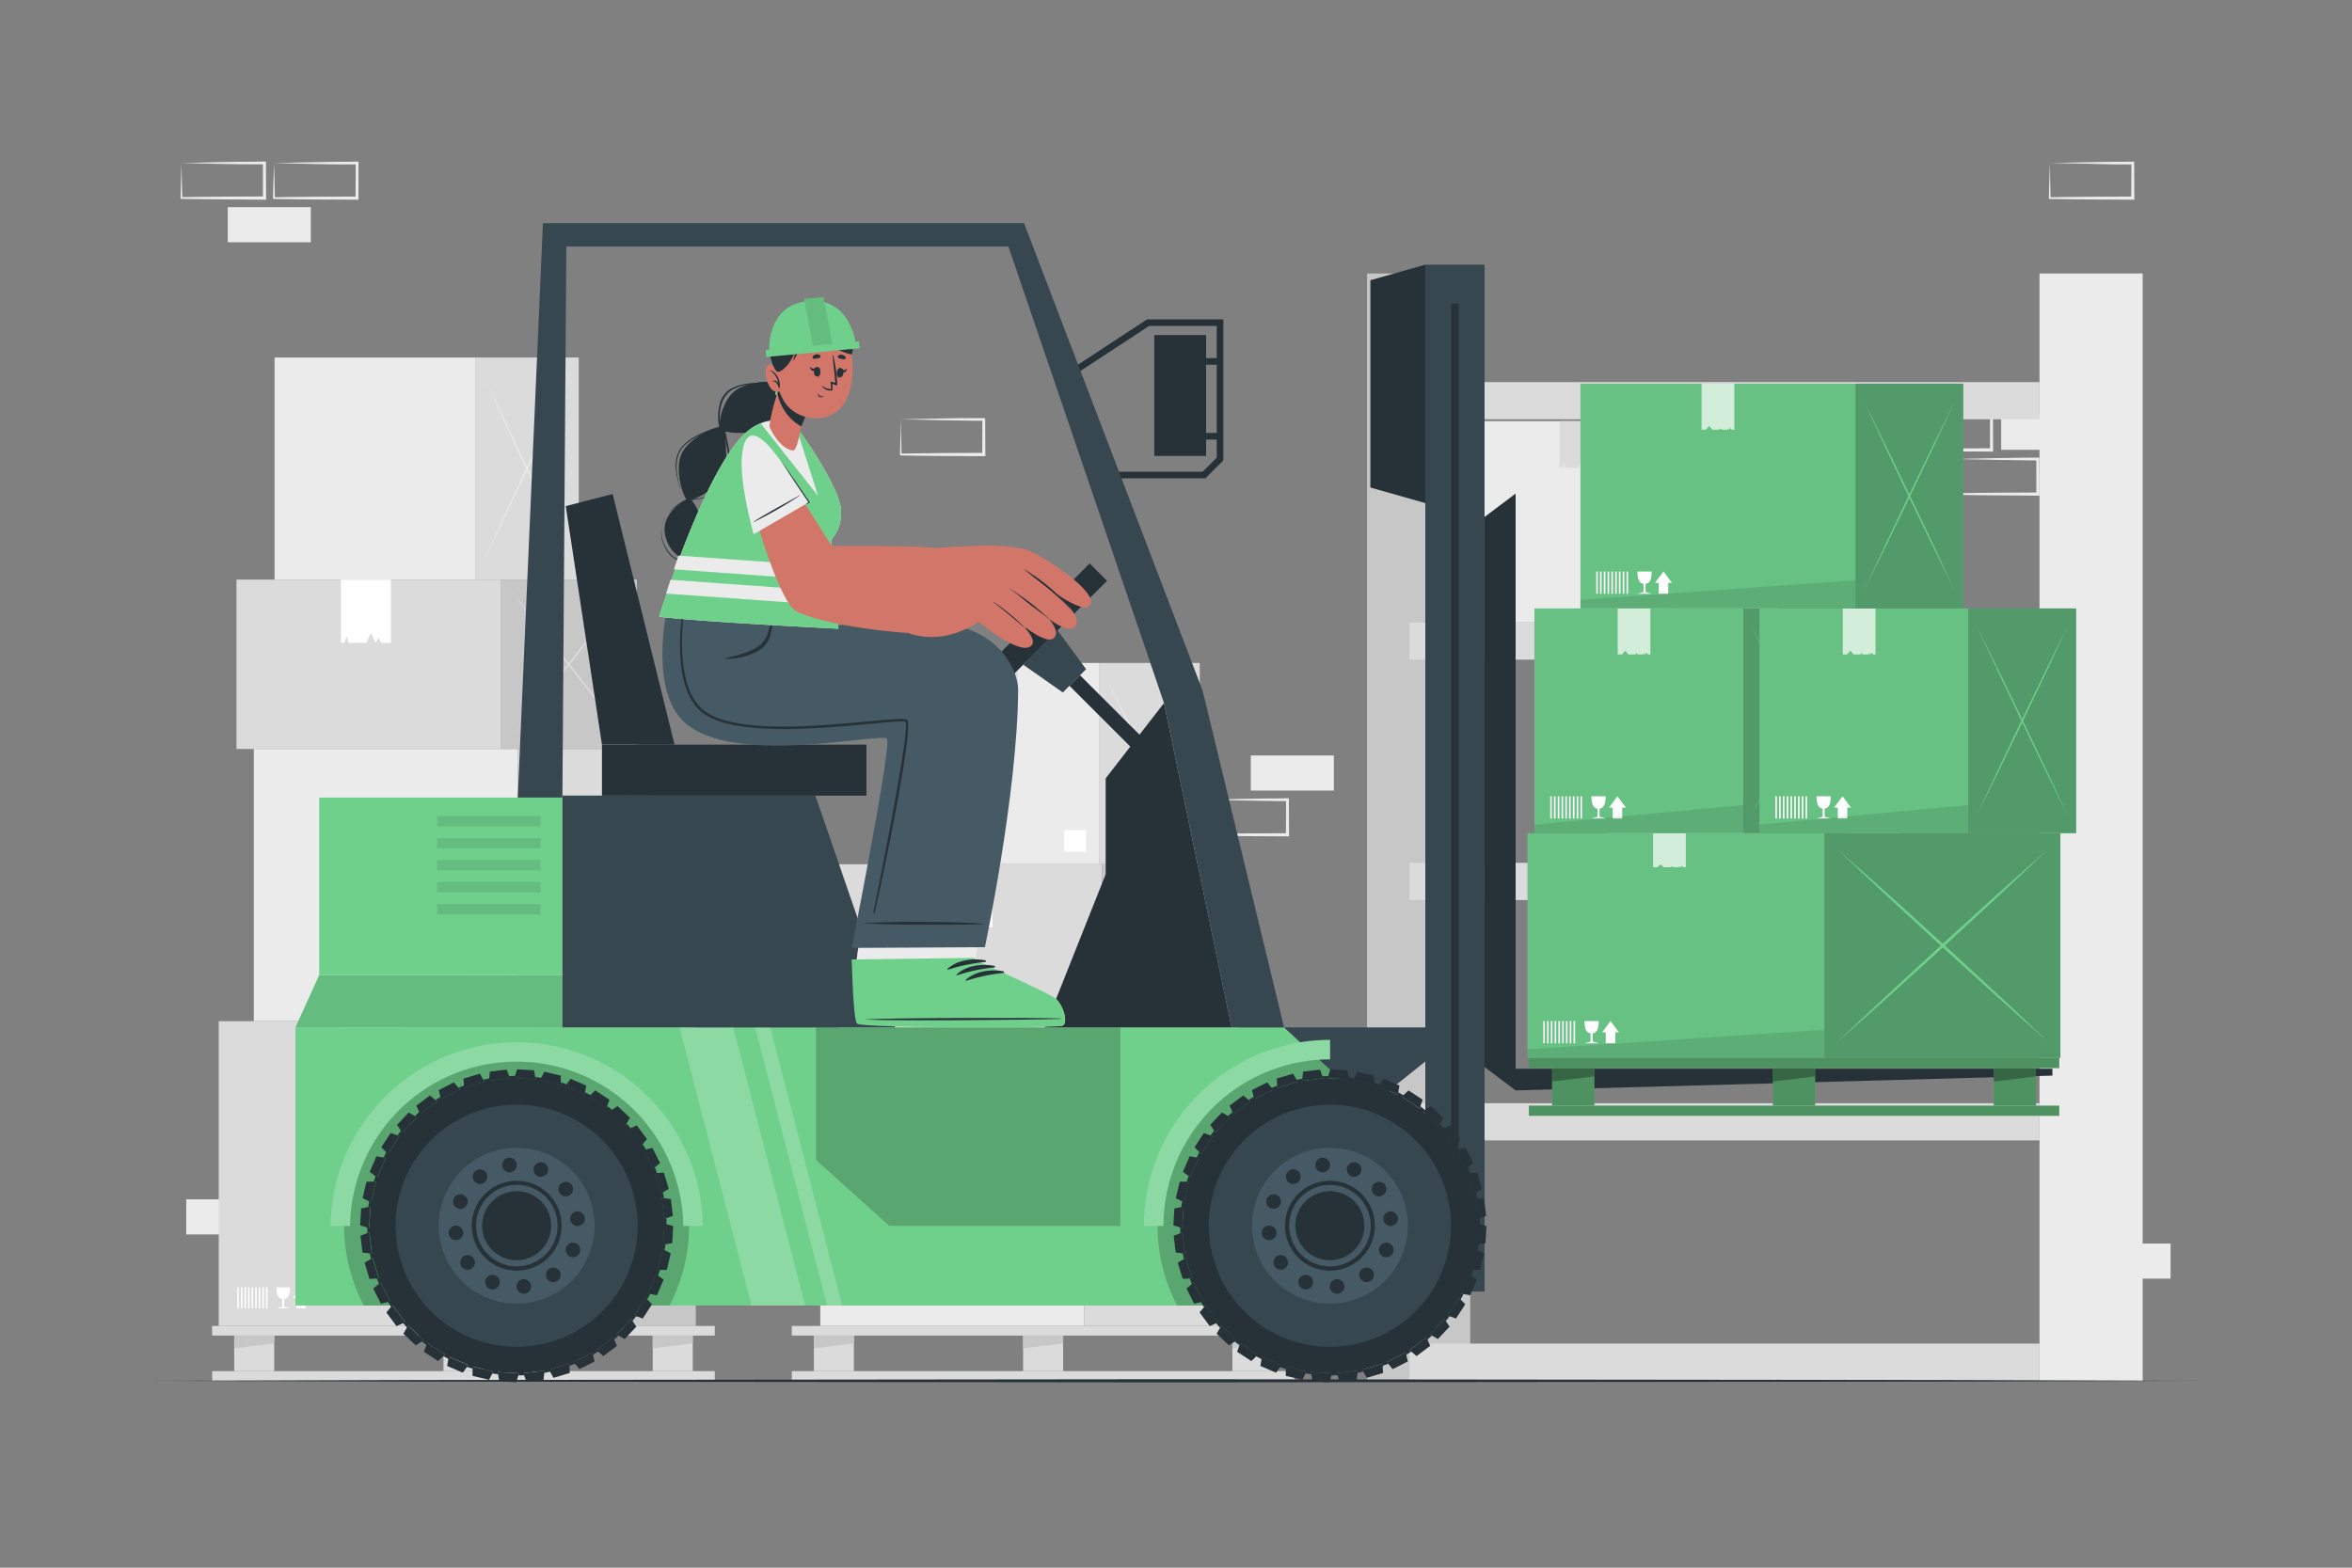 <svg xmlns="http://www.w3.org/2000/svg" viewBox="0 0 750 500"><rect x="0" y="0" width="750" height="500" fill="#808080" stroke="none"/><g id="freepik--background-complete--inject-4"><rect x="72.63" y="66.08" width="26.48" height="11.19" transform="translate(171.74 143.34) rotate(180)" style="fill:#ebebeb"></rect><path d="M87.4,52l13.12-.28,6.67-.11c2.22,0,4.46,0,6.69-.06h.44V52l0,11.19v.5h-.5l-13.24-.07c-4.41,0-8.83-.11-13.24-.16h-.28v-.27c0-1.9.08-3.79.13-5.66Zm0,0,.14,5.65c0,1.86.11,3.71.13,5.54l-.27-.28c4.41-.05,8.83-.15,13.24-.16l13.24-.06-.5.5L113.43,52l.45.44c-2.18,0-4.36,0-6.55,0l-6.57-.11Z" style="fill:#ebebeb"></path><path d="M57.86,52,71,51.69l6.66-.11c2.23,0,4.47,0,6.7-.06h.44V52l.06,11.19v.5h-.5L71.1,63.59c-4.42,0-8.83-.11-13.24-.16h-.28v-.27c0-1.9.09-3.79.13-5.66Zm0,0L58,57.62c0,1.86.11,3.71.13,5.54l-.27-.28c4.41-.05,8.82-.15,13.24-.16l13.24-.06-.5.5,0-11.19.45.44c-2.19,0-4.36,0-6.55,0l-6.58-.11Z" style="fill:#ebebeb"></path><path d="M623.36,146.39l13.12-.28,6.66-.11c2.23-.05,4.47,0,6.7-.05h.44v.45l.06,11.19v.5h-.5L636.6,158c-4.41,0-8.83-.12-13.24-.17h-.28v-.27c0-1.9.08-3.79.13-5.65Zm0,0,.14,5.65c0,1.87.11,3.71.13,5.54l-.27-.27c4.41-.05,8.83-.16,13.24-.17l13.24-.06-.5.5,0-11.19.45.45c-2.18,0-4.36,0-6.55-.06l-6.58-.11Z" style="fill:#ebebeb"></path><rect x="638.13" y="132.28" width="26.48" height="11.19" transform="translate(1302.74 275.75) rotate(180)" style="fill:#ebebeb"></rect><path d="M384.07,255.06l13.13-.28,6.66-.11c2.22,0,4.46,0,6.69-.06H411v.45l.05,11.19v.5h-.51l-13.24-.07c-4.41,0-8.82-.11-13.24-.16h-.27v-.27c0-1.9.09-3.79.13-5.66Zm0,0,.14,5.65c.05,1.86.12,3.71.14,5.54l-.28-.28c4.42-.05,8.83-.15,13.24-.16l13.24-.06-.5.5.06-11.19.44.44c-2.18,0-4.35,0-6.54-.05l-6.58-.11Z" style="fill:#ebebeb"></path><rect x="398.84" y="240.95" width="26.48" height="11.19" transform="translate(824.17 493.09) rotate(180)" style="fill:#ebebeb"></rect><path d="M608.59,132.28l13.12-.28,6.66-.11c2.23,0,4.47,0,6.7,0h.44v.45l.06,11.19v.5h-.5l-13.24-.06c-4.42,0-8.83-.11-13.24-.17h-.28v-.27c0-1.9.09-3.79.13-5.65Zm0,0,.14,5.66c0,1.86.11,3.7.13,5.53l-.27-.27c4.41,0,8.82-.16,13.24-.17l13.24-.06-.5.5,0-11.19.45.45c-2.18,0-4.36,0-6.55-.06l-6.58-.11Z" style="fill:#ebebeb"></path><path d="M653.62,52l13.13-.28,6.66-.11c2.22,0,4.46,0,6.69-.06h.45V52l.05,11.19v.5h-.5l-13.24-.07c-4.41,0-8.83-.11-13.24-.16h-.27v-.27c0-1.9.08-3.79.13-5.66Zm0,0,.14,5.65c0,1.86.12,3.71.13,5.54l-.27-.28c4.41-.05,8.83-.15,13.24-.16l13.24-.06-.5.5L679.66,52l.44.44c-2.18,0-4.36,0-6.54,0L667,52.25Z" style="fill:#ebebeb"></path><path d="M287.23,133.74l13.12-.28,6.66-.11c2.23,0,4.47,0,6.7,0h.44v.45l.06,11.19v.5h-.5l-13.24-.06c-4.42,0-8.83-.11-13.24-.17H287v-.27c0-1.9.09-3.79.13-5.65Zm0,0,.14,5.66c0,1.86.11,3.7.13,5.53l-.27-.27c4.41,0,8.82-.16,13.24-.17l13.24-.06-.5.5.05-11.19.45.45c-2.19,0-4.36,0-6.55-.06l-6.58-.11Z" style="fill:#ebebeb"></path><path d="M74.16,396.63l13.12-.28,6.67-.11c2.22-.05,4.46,0,6.69-.06h.44v.45l0,11.19v.5h-.5l-13.24-.06c-4.41,0-8.83-.12-13.24-.17h-.28v-.27c0-1.9.08-3.79.13-5.65Zm0,0,.14,5.65c0,1.87.11,3.71.13,5.54l-.27-.27c4.41-.05,8.83-.16,13.24-.17l13.24-.06-.5.5,0-11.19.45.45c-2.18,0-4.36,0-6.55-.06l-6.57-.11Z" style="fill:#ebebeb"></path><rect x="59.39" y="382.52" width="26.48" height="11.19" transform="translate(145.26 776.23) rotate(180)" style="fill:#ebebeb"></rect><rect x="665.66" y="396.62" width="26.48" height="11.19" transform="translate(1357.81 804.43) rotate(180)" style="fill:#ebebeb"></rect><rect x="80.94" y="238.87" width="84.21" height="86.83" style="fill:#ebebeb"></rect><rect x="165.15" y="238.87" width="43.48" height="86.83" style="fill:#dbdbdb"></rect><path d="M205.64,320.16q-4.83-9.26-9.58-18.58l-9.43-18.68-9.31-18.75q-4.63-9.39-9.17-18.85,4.83,9.25,9.57,18.58l9.43,18.67,9.31,18.76Q201.1,310.7,205.64,320.16Z" style="fill:#ebebeb"></path><path d="M205.64,245.3q-4.54,9.45-9.18,18.85l-9.31,18.75-9.43,18.68q-4.74,9.33-9.57,18.58,4.53-9.45,9.17-18.85l9.31-18.76,9.43-18.67Q200.8,254.55,205.64,245.3Z" style="fill:#ebebeb"></path><rect x="150.26" y="310.96" width="9.35" height="9.35" style="fill:#fff"></rect><rect x="75.41" y="184.86" width="84.21" height="54.01" style="fill:#dbdbdb"></rect><rect x="159.62" y="184.86" width="43.48" height="54.01" style="fill:#c7c7c7"></rect><polygon points="124.66 205.02 122.88 205.02 121.54 205.02 120.78 203.46 119.71 205.02 118.25 201.82 116.87 205.02 112.93 205.02 111.13 205.02 110.48 202.88 109.87 205.02 108.7 205.02 108.7 184.86 124.66 184.86 124.66 205.02" style="fill:#fff"></polygon><path d="M200.11,235.66q-4.83-5.9-9.57-11.81L181.1,212l-9.31-11.92q-4.64-6-9.17-12,4.83,5.88,9.57,11.81l9.43,11.87,9.32,11.92Q195.56,229.65,200.11,235.66Z" style="fill:#dbdbdb"></path><path d="M200.11,188.08q-4.55,6-9.17,12L181.62,212l-9.43,11.87q-4.74,5.93-9.57,11.81,4.55-6,9.17-12l9.31-11.92,9.44-11.87Q195.27,194,200.11,188.08Z" style="fill:#dbdbdb"></path><rect x="69.75" y="325.7" width="100.33" height="97.19" style="fill:#dbdbdb"></rect><rect x="170.08" y="325.7" width="51.81" height="97.2" style="fill:#c7c7c7"></rect><polygon points="128.43 349.71 126.31 349.71 124.71 349.71 123.8 347.87 122.52 349.71 120.79 345.91 119.15 349.71 114.45 349.71 112.31 349.71 111.53 347.18 110.81 349.71 109.41 349.71 109.41 325.7 128.43 325.7 128.43 349.71" style="fill:#fff"></polygon><path d="M218.32,417.12q-5.74-10.59-11.4-21.26L195.68,374.5l-11.1-21.45q-5.52-10.74-10.93-21.56,5.76,10.59,11.41,21.25L196.3,374.1l11.09,21.46Q212.91,406.3,218.32,417.12Z" style="fill:#dbdbdb"></path><path d="M218.32,331.49q-5.41,10.81-10.93,21.56L196.3,374.5l-11.24,21.37q-5.64,10.65-11.41,21.25,5.41-10.81,10.93-21.56l11.1-21.46,11.24-21.36Q212.56,342.08,218.32,331.49Z" style="fill:#dbdbdb"></path><rect x="84.82" y="410.57" width="0.48" height="6.72" transform="translate(170.12 827.86) rotate(180)" style="fill:#fff"></rect><rect x="83.68" y="410.57" width="0.48" height="6.72" transform="translate(167.83 827.86) rotate(180)" style="fill:#fff"></rect><rect x="82.53" y="410.57" width="0.48" height="6.72" transform="translate(165.54 827.86) rotate(180)" style="fill:#fff"></rect><rect x="81.39" y="410.57" width="0.48" height="6.72" transform="translate(163.26 827.86) rotate(180)" style="fill:#fff"></rect><rect x="80.25" y="410.57" width="0.48" height="6.72" transform="translate(160.97 827.86) rotate(180)" style="fill:#fff"></rect><rect x="79.11" y="410.57" width="0.48" height="6.72" transform="translate(158.69 827.86) rotate(180)" style="fill:#fff"></rect><rect x="77.96" y="410.57" width="0.48" height="6.72" transform="translate(156.4 827.86) rotate(180)" style="fill:#fff"></rect><rect x="76.82" y="410.57" width="0.48" height="6.72" transform="translate(154.12 827.86) rotate(180)" style="fill:#fff"></rect><rect x="75.68" y="410.57" width="0.48" height="6.72" transform="translate(151.83 827.86) rotate(180)" style="fill:#fff"></rect><path d="M90,416.78l-1.83.51h4.3l-1.84-.52V414.3c1.32-.17,1.84-1.46,1.84-3.72h-4.3c0,2.25.52,3.55,1.83,3.72Z" style="fill:#fff"></path><polygon points="93.44 414 94.56 414 94.56 417.29 97.44 417.29 97.44 414 98.56 414 96 410.58 93.44 414" style="fill:#fff"></polygon><rect x="87.56" y="114.03" width="63.96" height="70.83" style="fill:#ebebeb"></rect><rect x="151.52" y="114.03" width="33.03" height="70.84" style="fill:#dbdbdb"></rect><path d="M182.27,180q-3.66-7.54-7.27-15.15l-7.16-15.24-7.08-15.3q-3.51-7.66-7-15.38,3.66,7.55,7.27,15.16l7.16,15.23,7.08,15.31Q178.82,172.26,182.27,180Z" style="fill:#ebebeb"></path><path d="M182.27,118.91q-3.45,7.71-7,15.38l-7.08,15.3-7.16,15.24q-3.6,7.6-7.27,15.15,3.45-7.71,7-15.38l7.08-15.3L175,134.07Q178.6,126.47,182.27,118.91Z" style="fill:#ebebeb"></path><rect x="74.68" y="425.97" width="12.76" height="11.34" style="fill:#dbdbdb"></rect><polygon points="87.44 428.47 74.68 430.01 74.68 425.97 87.44 425.97 87.44 428.47" style="fill:#c7c7c7"></polygon><rect x="141.41" y="425.97" width="12.76" height="11.34" style="fill:#dbdbdb"></rect><polygon points="154.17 428.47 141.41 430.01 141.41 425.97 154.17 425.97 154.17 428.47" style="fill:#c7c7c7"></polygon><rect x="208.14" y="425.97" width="12.76" height="11.34" style="fill:#dbdbdb"></rect><polygon points="220.9 428.47 208.14 430.01 208.14 425.97 220.9 425.97 220.9 428.47" style="fill:#c7c7c7"></polygon><rect x="67.65" y="422.9" width="160.28" height="3.07" style="fill:#dbdbdb"></rect><rect x="67.65" y="437.31" width="160.28" height="3.07" style="fill:#dbdbdb"></rect><rect x="261.57" y="329.65" width="84.21" height="93.25" style="fill:#ebebeb"></rect><rect x="345.78" y="329.65" width="43.48" height="93.25" style="fill:#dbdbdb"></rect><path d="M386.26,416.48q-4.83-9.94-9.57-20l-9.43-20.06-9.32-20.14q-4.63-10.1-9.17-20.25,4.83,9.94,9.58,20l9.43,20.06,9.31,20.14Q381.73,406.32,386.26,416.48Z" style="fill:#ebebeb"></path><path d="M386.26,336.07q-4.54,10.15-9.17,20.25l-9.31,20.14-9.43,20.06q-4.74,10-9.58,20,4.55-10.16,9.17-20.25l9.32-20.14L376.69,356Q381.43,346,386.26,336.07Z" style="fill:#ebebeb"></path><rect x="288.16" y="211.44" width="62.26" height="64.2" style="fill:#ebebeb"></rect><rect x="350.42" y="211.44" width="32.15" height="64.2" style="fill:#dbdbdb"></rect><polygon points="324.58 226.34 323.26 226.34 322.27 226.34 321.7 225.19 320.91 226.34 319.84 223.98 318.82 226.34 315.9 226.34 314.57 226.34 314.09 224.77 313.64 226.34 312.77 226.34 312.77 211.44 324.58 211.44 324.58 226.34" style="fill:#dbdbdb"></polygon><path d="M380.36,271.55q-3.57-6.85-7.08-13.74l-7-13.81-6.89-13.87q-3.42-6.94-6.78-13.94,3.57,6.85,7.08,13.74l7,13.81,6.89,13.87Q377,264.56,380.36,271.55Z" style="fill:#ebebeb"></path><path d="M380.36,216.19q-3.36,7-6.78,13.94L366.69,244l-7,13.81q-3.51,6.88-7.08,13.74,3.36-7,6.78-13.94l6.89-13.87,7-13.81Q376.79,223,380.36,216.19Z" style="fill:#ebebeb"></path><rect x="339.41" y="264.74" width="6.91" height="6.91" style="fill:#fff"></rect><rect x="298.82" y="267.15" width="0.35" height="4.97" transform="translate(598 539.26) rotate(180)" style="fill:#fff"></rect><rect x="297.98" y="267.15" width="0.35" height="4.97" transform="translate(596.31 539.26) rotate(180)" style="fill:#fff"></rect><rect x="297.13" y="267.15" width="0.35" height="4.97" transform="translate(594.62 539.26) rotate(180)" style="fill:#fff"></rect><rect x="296.29" y="267.15" width="0.35" height="4.97" transform="translate(592.93 539.26) rotate(180)" style="fill:#fff"></rect><rect x="295.44" y="267.15" width="0.35" height="4.97" transform="translate(591.24 539.26) rotate(180)" style="fill:#fff"></rect><rect x="294.6" y="267.15" width="0.35" height="4.97" transform="translate(589.55 539.26) rotate(180)" style="fill:#fff"></rect><rect x="293.75" y="267.15" width="0.35" height="4.97" transform="translate(587.86 539.26) rotate(180)" style="fill:#fff"></rect><rect x="292.91" y="267.15" width="0.35" height="4.97" transform="translate(586.17 539.26) rotate(180)" style="fill:#fff"></rect><rect x="292.06" y="267.15" width="0.35" height="4.97" transform="translate(584.48 539.26) rotate(180)" style="fill:#fff"></rect><path d="M302.63,271.73l-1.36.38h3.18l-1.35-.38v-1.82c1-.13,1.35-1.09,1.35-2.76h-3.18c0,1.67.39,2.63,1.36,2.76Z" style="fill:#fff"></path><polygon points="305.19 269.68 306.02 269.68 306.02 272.11 308.15 272.11 308.15 269.68 308.99 269.68 307.09 267.15 305.19 269.68" style="fill:#fff"></polygon><rect x="267.18" y="275.64" width="84.21" height="54" style="fill:#dbdbdb"></rect><rect x="351.39" y="275.64" width="43.48" height="54.01" style="fill:#c7c7c7"></rect><polygon points="316.43 295.79 314.65 295.79 313.31 295.79 312.54 294.24 311.47 295.79 310.02 292.6 308.64 295.79 304.7 295.79 302.9 295.79 302.25 293.66 301.64 295.79 300.47 295.79 300.47 275.64 316.43 275.64 316.43 295.79" style="fill:#fff"></polygon><path d="M391.87,326.44q-4.83-5.9-9.57-11.81l-9.43-11.87-9.32-11.92q-4.62-6-9.17-12,4.83,5.88,9.58,11.8l9.43,11.87,9.31,11.92Q387.34,320.42,391.87,326.44Z" style="fill:#dbdbdb"></path><path d="M391.87,278.86q-4.53,6-9.17,12l-9.31,11.92L364,314.63q-4.74,5.92-9.58,11.81,4.55-6,9.17-12l9.32-11.92,9.43-11.87Q387,284.73,391.87,278.86Z" style="fill:#dbdbdb"></path><rect x="259.52" y="425.97" width="12.76" height="11.34" style="fill:#dbdbdb"></rect><polygon points="272.29 428.47 259.52 430.01 259.52 425.97 272.29 425.97 272.29 428.47" style="fill:#c7c7c7"></polygon><rect x="326.25" y="425.97" width="12.76" height="11.34" style="fill:#dbdbdb"></rect><polygon points="339.02 428.47 326.25 430.01 326.25 425.97 339.02 425.97 339.02 428.47" style="fill:#c7c7c7"></polygon><rect x="392.98" y="425.97" width="12.76" height="11.34" style="fill:#dbdbdb"></rect><polygon points="405.75 428.47 392.98 430.01 392.98 425.97 405.75 425.97 405.75 428.47" style="fill:#c7c7c7"></polygon><rect x="252.49" y="422.9" width="160.28" height="3.07" style="fill:#dbdbdb"></rect><rect x="252.49" y="437.31" width="160.28" height="3.07" style="fill:#dbdbdb"></rect><rect x="435.92" y="87.23" width="32.9" height="353.16" style="fill:#c7c7c7"></rect><rect x="650.35" y="87.23" width="32.9" height="353.16" style="fill:#ebebeb"></rect><rect x="449.42" y="121.87" width="200.93" height="11.86" style="fill:#dbdbdb"></rect><rect x="449.42" y="198.53" width="200.93" height="11.86" style="fill:#dbdbdb"></rect><rect x="449.42" y="275.2" width="200.93" height="11.86" style="fill:#dbdbdb"></rect><rect x="449.42" y="351.86" width="200.93" height="11.86" style="fill:#dbdbdb"></rect><rect x="449.42" y="428.53" width="200.93" height="11.86" style="fill:#dbdbdb"></rect><rect x="472.68" y="134.32" width="62.27" height="64.21" style="fill:#ebebeb"></rect><rect x="534.95" y="134.32" width="32.15" height="64.21" style="fill:#dbdbdb"></rect><polygon points="509.1 149.22 507.78 149.22 506.79 149.22 506.23 148.08 505.44 149.22 504.36 146.86 503.34 149.22 500.43 149.22 499.1 149.22 498.61 147.65 498.16 149.22 497.3 149.22 497.3 134.32 509.1 134.32 509.1 149.22" style="fill:#dbdbdb"></polygon><path d="M564.89,194.43q-3.57-6.84-7.08-13.74l-7-13.81L544,153q-3.44-6.94-6.78-13.94,3.57,6.85,7.08,13.74l7,13.81,6.89,13.87Q561.53,187.44,564.89,194.43Z" style="fill:#ebebeb"></path><path d="M564.89,139.07q-3.36,7-6.78,13.94l-6.89,13.87-7,13.81q-3.51,6.9-7.08,13.74,3.36-7,6.78-13.94l6.89-13.87,7-13.81Q561.32,145.93,564.89,139.07Z" style="fill:#ebebeb"></path><rect x="523.94" y="187.63" width="6.91" height="6.91" style="fill:#fff"></rect><rect x="511.9" y="235.26" width="62.27" height="39.94" style="fill:#dbdbdb"></rect><rect x="574.17" y="235.26" width="32.15" height="39.94" style="fill:#c7c7c7"></rect><polygon points="548.31 250.16 547 250.16 546.01 250.16 545.44 249.01 544.65 250.16 543.57 247.8 542.55 250.16 539.64 250.16 538.31 250.16 537.83 248.59 537.38 250.16 536.51 250.16 536.51 235.26 548.31 235.26 548.31 250.16" style="fill:#fff"></polygon><path d="M604.1,272.82q-3.57-4.35-7.08-8.73l-7-8.78-6.89-8.81q-3.42-4.42-6.78-8.86,3.57,4.35,7.08,8.73l7,8.78,6.89,8.81C599.61,266.9,601.86,269.86,604.1,272.82Z" style="fill:#dbdbdb"></path><path d="M604.1,237.64c-2.24,3-4.49,5.91-6.78,8.85l-6.89,8.82-7,8.78q-3.51,4.38-7.08,8.73,3.36-4.44,6.78-8.86l6.89-8.81,7-8.78Q600.53,242,604.1,237.64Z" style="fill:#dbdbdb"></path></g><g id="freepik--Floor--inject-4"><polygon points="49.21 440.39 130.66 440.14 212.1 440.06 375 439.89 537.9 440.06 619.35 440.14 700.79 440.39 619.35 440.63 537.9 440.72 375 440.89 212.1 440.72 130.66 440.63 49.21 440.39" style="fill:#263238"></polygon></g><g id="freepik--Forklift--inject-4"><rect x="454.5" y="84.41" width="18.89" height="327.52" style="fill:#37474f"></rect><rect x="462.73" y="96.81" width="2.44" height="302.72" style="fill:#263238"></rect><polygon points="436.98 155.49 454.5 160.46 454.5 84.41 436.98 89.38 436.98 155.49" style="fill:#263238"></polygon><polygon points="483.3 157.42 473.39 164.88 473.39 340.32 483.3 347.78 483.3 157.42" style="fill:#263238"></polygon><polygon points="654.47 340.85 483.3 340.85 483.3 347.78 654.47 343.06 654.47 340.85" style="fill:#263238"></polygon><polygon points="436.74 416.38 94.21 416.38 94.21 327.68 179.08 327.68 247.5 327.68 260.2 327.68 409.46 327.68 436.74 352.75 436.74 416.38" style="fill:#6FD08C"></polygon><path d="M213.49,416.38H116a55,55,0,1,1,97.48,0Z" style="opacity:0.2"></path><path d="M436.74,352.74v63.64h-61.4a55,55,0,0,1,42.28-80l1.15-.12Z" style="opacity:0.2"></path><polygon points="357.26 390.99 283.55 390.99 260.2 369.94 260.2 327.68 357.26 327.68 357.26 390.99" style="opacity:0.2"></polygon><polygon points="409.46 327.68 454.5 327.68 454.5 338.56 436.74 352.74 409.46 327.68" style="fill:#37474f"></polygon><g style="opacity:0.2"><polygon points="233.81 327.68 216.7 327.68 239.65 416.37 256.75 416.37 233.81 327.68" style="fill:#fff"></polygon><polygon points="245.61 327.68 240.79 327.68 263.74 416.37 268.56 416.37 245.61 327.68" style="fill:#fff"></polygon></g><path d="M471.08,382.16l-.71-.08.79,6.69.67-.24c0-1.06-.14-2.14-.27-3.21S471.28,383.2,471.08,382.16Zm-1-1.54.63-.35a48.43,48.43,0,0,0-1.86-6.14l-.72,0Zm.75,16.35.71-.11a45.42,45.42,0,0,0,.36-6.41l-.68-.2Zm-2.69-24.64a45.67,45.67,0,0,0-2.88-5.72l-.7.17,3,6Zm.94,32.67h.71a46.59,46.59,0,0,0,1.48-6.25l-.65-.32Zm-9.33-44.89,4,5.4.46-.55a44.79,44.79,0,0,0-3.84-5.13ZM466,412.6l.69.12a46.34,46.34,0,0,0,2.54-5.88l-.57-.43Zm-12.11-58.2,4.91,4.61.36-.61a46.15,46.15,0,0,0-4.67-4.4Zm7.7,65.14.67.24a48.05,48.05,0,0,0,3.52-5.36l-.49-.51Zm-14.49-69.76,5.62,3.69.26-.67a47.62,47.62,0,0,0-5.37-3.51Zm9,75.84.61.35a48.52,48.52,0,0,0,4.4-4.67l-.39-.6Zm-16.47-79.2,6.19,2.66.14-.71a48,48,0,0,0-5.9-2.53Zm10,84.21.55.46a46,46,0,0,0,5.13-3.84l-.28-.64Zm-17.92-86.22,6.55,1.54v-.72a44.92,44.92,0,0,0-6.24-1.46Zm10.65,90,.45.55a45.8,45.8,0,0,0,5.73-2.88l-.17-.69Zm-18.64-91.31-.2.68,6.71.38-.11-.7A48.46,48.46,0,0,0,423.59,343.13Zm11.16,94.41a44.46,44.46,0,0,0,6.14-1.84l-.05-.71-6.44,1.94Zm-16.29-94.08c-1.07.13-2.12.28-3.17.49l-.08.7,6.69-.79-.24-.66C420.6,343.24,419.54,343.33,418.46,343.46Zm8,95.23c1.06-.05,2.13-.14,3.2-.27s2.14-.28,3.18-.49l.08-.69-6.69.79Zm-19.23-92.51.05.71,6.45-1.94-.35-.61A45,45,0,0,0,407.26,346.18Zm10.91,92.21a46.81,46.81,0,0,0,6.4.36l.2-.68-6.73-.38Zm-18.42-88.61.16.69,6-3-.46-.56A46.28,46.28,0,0,0,399.75,349.78ZM410,436.64a45,45,0,0,0,6.24,1.48l.31-.64L410,435.94Zm-17-82,.28.65,5.4-4-.54-.47A46.5,46.5,0,0,0,393,354.64Zm9.32,78.86a46,46,0,0,0,5.9,2.54l.42-.58-6.19-2.65Zm-15.15-72.91.39.59,4.62-4.9-.61-.36A46.28,46.28,0,0,0,387.14,360.59Zm8.1,68.48a46.36,46.36,0,0,0,5.37,3.52l.5-.48-5.63-3.7Zm-12.81-61.6.49.51,3.69-5.63-.66-.24A46.24,46.24,0,0,0,382.43,367.47Zm6.63,56a45.22,45.22,0,0,0,4.68,4.4l.57-.39-4.9-4.61ZM379,375.05l.57.42,2.66-6.19-.69-.12A45.86,45.86,0,0,0,379,375.05Zm5,41.86a47.94,47.94,0,0,0,3.83,5.14l.65-.28-4-5.4Zm-7-33.78.64.31,1.54-6.56h-.72A48.12,48.12,0,0,0,376.91,383.13ZM380,409.55a46.61,46.61,0,0,0,2.9,5.73l.68-.18-3-6Zm-2.7-24.64-.69.12a47,47,0,0,0-.37,6.41l.67.2Zm.75,16.36-.6.34a46.5,46.5,0,0,0,1.85,6.15l.69-.05ZM377,393.12l-.66.23c0,1.06.14,2.13.26,3.2s.3,2.14.5,3.19l.69.07Z" style="fill:#263238"></path><path d="M471.16,388.77l.67-.24c0,.64.06,1.28.06,1.92l-.68-.2-.39,6.72.71-.11c-.07.64-.17,1.27-.27,1.9l-.65-.32L469.07,405h.71q-.27.92-.6,1.83l-.57-.43L466,412.6l.69.12c-.28.57-.59,1.15-.91,1.7l-.49-.51-3.7,5.63.67.24c-.38.51-.79,1-1.19,1.52l-.39-.6L456,425.62l.61.35c-.46.43-.95.86-1.44,1.28l-.28-.64-5.4,4,.55.46c-.54.35-1.08.7-1.64,1l-.17-.69-6,3,.45.55c-.59.26-1.18.49-1.79.71l-.05-.71-6.44,1.94.35.61c-.62.15-1.25.27-1.88.39l.08-.69-6.69.79.23.66q-1,0-1.92.06l.2-.68-6.73-.38.13.7c-.64-.07-1.27-.16-1.91-.27l.31-.64L410,435.94v.7c-.61-.19-1.23-.38-1.83-.6l.42-.58-6.19-2.65-.13.69c-.57-.28-1.12-.59-1.68-.91l.5-.48-5.63-3.7-.24.66c-.51-.39-1-.78-1.5-1.19l.57-.39-4.9-4.61-.35.6c-.44-.47-.87-.94-1.29-1.43l.65-.28-4-5.4-.45.54c-.36-.54-.69-1.08-1-1.63l.68-.18-3-6-.55.46c-.24-.59-.49-1.18-.7-1.79l.69-.05-1.94-6.44-.6.34c-.14-.62-.27-1.24-.38-1.87l.69.07-.79-6.69-.66.23c0-.63-.06-1.27-.07-1.91l.67.2.39-6.73-.69.12c.07-.64.16-1.27.27-1.9l.64.31,1.54-6.56h-.72c.19-.61.4-1.22.61-1.83l.57.42,2.66-6.19-.69-.12c.29-.57.6-1.14.91-1.69l.49.51,3.69-5.63-.66-.24c.38-.51.78-1,1.19-1.52l.39.59,4.62-4.9-.61-.36c.46-.44.94-.86,1.43-1.28l.28.65,5.4-4-.54-.47c.53-.35,1.08-.69,1.64-1l.16.69,6-3-.46-.56c.6-.26,1.2-.49,1.8-.71l.05.71,6.45-1.94-.35-.61c.62-.15,1.25-.28,1.88-.39l-.08.7,6.69-.79-.24-.66c.65-.05,1.29-.06,1.93-.07l-.2.68,6.71.38-.11-.7c.64.07,1.27.16,1.91.28l-.32.64,6.55,1.54v-.72c.61.19,1.23.39,1.83.61l-.43.58,6.19,2.66.14-.71c.57.3,1.13.6,1.69.92l-.51.49,5.62,3.69.26-.67c.51.4,1,.79,1.51,1.2l-.6.4,4.91,4.61.36-.61c.44.46.87.94,1.28,1.43l-.65.28,4,5.4.46-.55q.54.81,1,1.65l-.7.17,3,6,.55-.46c.26.59.5,1.19.71,1.8l-.72,0,1.95,6.45.63-.35c.13.63.27,1.25.38,1.89l-.71-.08Z" style="fill:#263238"></path><polygon points="421.9 343.86 415.21 344.65 415.3 343.95 415.53 341.77 420.92 341.13 421.66 343.2 421.9 343.86" style="fill:#263238"></polygon><polygon points="413.76 344.95 407.31 346.89 407.26 346.18 407.12 344.01 412.32 342.44 413.41 344.34 413.76 344.95" style="fill:#263238"></polygon><polygon points="405.92 347.45 399.91 350.48 399.75 349.78 399.23 347.66 404.08 345.21 405.46 346.89 405.92 347.45" style="fill:#263238"></polygon><polygon points="398.65 351.25 393.25 355.29 392.96 354.64 392.09 352.63 396.44 349.39 398.11 350.79 398.65 351.25" style="fill:#263238"></polygon><polygon points="392.14 356.27 387.53 361.18 387.14 360.59 385.92 358.77 389.64 354.81 391.54 355.92 392.14 356.27" style="fill:#263238"></polygon><polygon points="386.61 362.35 382.92 367.98 382.43 367.47 380.91 365.89 383.89 361.35 385.95 362.11 386.61 362.35" style="fill:#263238"></polygon><polygon points="382.21 369.28 379.55 375.47 378.98 375.06 377.22 373.76 379.36 368.77 381.51 369.16 382.21 369.28" style="fill:#263238"></polygon><polygon points="379.09 376.88 377.55 383.44 376.91 383.13 374.94 382.16 376.19 376.87 378.38 376.88 379.09 376.88" style="fill:#263238"></polygon><polygon points="377.33 384.91 376.94 391.64 376.27 391.44 374.17 390.83 374.48 385.4 376.64 385.03 377.33 384.91" style="fill:#263238"></polygon><polygon points="377 393.12 377.79 399.81 377.1 399.74 374.9 399.49 374.27 394.11 376.34 393.35 377 393.12" style="fill:#263238"></polygon><polygon points="380.02 407.71 379.33 407.76 377.14 407.9 375.57 402.7 377.48 401.61 378.08 401.27 380.02 407.71" style="fill:#263238"></polygon><polygon points="383.61 415.11 382.93 415.28 380.79 415.8 378.35 410.95 380.03 409.55 380.58 409.09 383.61 415.11" style="fill:#263238"></polygon><polygon points="388.42 421.77 387.77 422.05 385.76 422.94 382.52 418.58 383.94 416.91 384.39 416.37 388.42 421.77" style="fill:#263238"></polygon><polygon points="394.31 427.49 393.74 427.88 391.9 429.1 387.95 425.38 389.06 423.48 389.41 422.88 394.31 427.49" style="fill:#263238"></polygon><polygon points="401.11 432.11 400.61 432.59 399.02 434.1 394.48 431.13 395.24 429.07 395.48 428.41 401.11 432.11" style="fill:#263238"></polygon><polygon points="408.61 435.46 408.19 436.04 406.9 437.81 401.9 435.65 402.29 433.5 402.42 432.81 408.61 435.46" style="fill:#263238"></polygon><polygon points="416.57 437.48 416.26 438.12 415.3 440.07 410.01 438.83 410.02 436.64 410.02 435.94 416.57 437.48" style="fill:#263238"></polygon><polygon points="424.77 438.07 424.57 438.75 423.96 440.86 418.54 440.55 418.17 438.39 418.04 437.69 424.77 438.07" style="fill:#263238"></polygon><polygon points="432.95 437.24 432.87 437.93 432.63 440.12 427.24 440.76 426.49 438.69 426.25 438.03 432.95 437.24" style="fill:#263238"></polygon><polygon points="440.84 434.99 440.89 435.7 441.04 437.88 435.84 439.45 434.75 437.54 434.4 436.93 440.84 434.99" style="fill:#263238"></polygon><polygon points="448.93 434.23 444.08 436.67 442.68 434.99 442.23 434.44 448.24 431.42 448.41 432.11 448.93 434.23" style="fill:#263238"></polygon><polygon points="456.07 429.25 451.72 432.5 450.05 431.09 449.5 430.63 454.9 426.61 455.18 427.25 456.07 429.25" style="fill:#263238"></polygon><polygon points="462.24 423.12 458.51 427.07 456.62 425.97 456.01 425.62 460.63 420.7 461.02 421.3 462.24 423.12" style="fill:#263238"></polygon><polygon points="467.24 416 464.27 420.54 462.21 419.78 461.54 419.54 465.24 413.91 465.73 414.42 467.24 416" style="fill:#263238"></polygon><polygon points="470.94 408.13 468.79 413.12 466.64 412.72 465.94 412.6 468.61 406.41 469.18 406.84 470.94 408.13" style="fill:#263238"></polygon><polygon points="473.2 399.73 471.97 405.02 469.79 405.01 469.07 405 470.61 398.44 471.26 398.76 473.2 399.73" style="fill:#263238"></polygon><polygon points="473.99 391.06 473.68 396.49 471.53 396.86 470.82 396.97 471.2 390.25 471.89 390.45 473.99 391.06" style="fill:#263238"></polygon><polygon points="473.25 382.4 473.89 387.79 471.83 388.53 471.16 388.77 470.37 382.08 471.08 382.16 473.25 382.4" style="fill:#263238"></polygon><polygon points="472.59 379.19 470.7 380.27 470.07 380.63 468.12 374.17 468.84 374.13 471.02 373.99 472.59 379.19" style="fill:#263238"></polygon><polygon points="469.8 370.94 468.13 372.33 467.58 372.79 464.55 366.78 465.25 366.61 467.37 366.09 469.8 370.94" style="fill:#263238"></polygon><polygon points="465.64 363.31 464.23 364.96 463.77 365.51 459.74 360.12 460.39 359.83 462.38 358.95 465.64 363.31" style="fill:#263238"></polygon><polygon points="460.2 356.51 459.11 358.4 458.75 359.01 453.84 354.4 454.44 354 456.26 352.79 460.2 356.51" style="fill:#263238"></polygon><polygon points="453.68 350.76 452.93 352.8 452.68 353.47 447.05 349.78 447.56 349.29 449.14 347.78 453.68 350.76" style="fill:#263238"></polygon><polygon points="446.25 346.23 445.87 348.37 445.73 349.08 439.54 346.42 439.97 345.84 441.26 344.08 446.25 346.23" style="fill:#263238"></polygon><polygon points="438.15 343.06 438.14 345.23 438.13 345.95 431.58 344.41 431.89 343.76 432.86 341.81 438.15 343.06" style="fill:#263238"></polygon><polygon points="430.11 344.19 423.39 343.81 423.59 343.13 424.2 341.04 429.62 341.35 429.99 343.49 430.11 344.19" style="fill:#263238"></polygon><path d="M462.42,386.41a38.61,38.61,0,1,1-42.88-33.81A38.61,38.61,0,0,1,462.42,386.41Z" style="fill:#37474f"></path><path d="M448.76,388a24.85,24.85,0,1,1-27.6-21.75A24.85,24.85,0,0,1,448.76,388Z" style="fill:#455a64"></path><path d="M435,389.65A11,11,0,1,1,422.79,380,11,11,0,0,1,435,389.65Z" style="fill:#263238"></path><path d="M425.76,405.17a14.33,14.33,0,1,1,12.55-15.91A14.34,14.34,0,0,1,425.76,405.17ZM422.55,378A13,13,0,1,0,437,389.41,13.06,13.06,0,0,0,422.55,378Z" style="fill:#263238"></path><path d="M424.1,371.26a2.33,2.33,0,1,1-2.59-2A2.33,2.33,0,0,1,424.1,371.26Z" style="fill:#263238"></path><path d="M414.26,373.89a2.33,2.33,0,1,1-3.27-.47A2.33,2.33,0,0,1,414.26,373.89Z" style="fill:#263238"></path><path d="M407.05,381.09a2.33,2.33,0,1,1-3.07,1.22A2.33,2.33,0,0,1,407.05,381.09Z" style="fill:#263238"></path><path d="M404.4,390.92a2.33,2.33,0,1,1-2,2.59A2.34,2.34,0,0,1,404.4,390.92Z" style="fill:#263238"></path><path d="M407,400.76a2.33,2.33,0,1,1-.47,3.27A2.34,2.34,0,0,1,407,400.76Z" style="fill:#263238"></path><path d="M414.22,408a2.33,2.33,0,1,1,1.22,3.06A2.34,2.34,0,0,1,414.22,408Z" style="fill:#263238"></path><path d="M424.06,410.62a2.33,2.33,0,1,1,2.59,2A2.33,2.33,0,0,1,424.06,410.62Z" style="fill:#263238"></path><path d="M433.9,408a2.33,2.33,0,1,1,3.26.47A2.34,2.34,0,0,1,433.9,408Z" style="fill:#263238"></path><path d="M441.11,400.8a2.33,2.33,0,1,1,3.06-1.22A2.33,2.33,0,0,1,441.11,400.8Z" style="fill:#263238"></path><path d="M443.76,391a2.33,2.33,0,1,1,2-2.59A2.32,2.32,0,0,1,443.76,391Z" style="fill:#263238"></path><path d="M441.13,381.12a2.33,2.33,0,1,1,.47-3.26A2.33,2.33,0,0,1,441.13,381.12Z" style="fill:#263238"></path><path d="M433.94,373.91a2.33,2.33,0,1,1-1.23-3.06A2.34,2.34,0,0,1,433.94,373.91Z" style="fill:#263238"></path><path d="M211.75,382.16l-.7-.08.79,6.69.66-.24c0-1.06-.13-2.14-.26-3.21S212,383.2,211.75,382.16Zm-1-1.54.63-.35a46.81,46.81,0,0,0-1.85-6.14l-.72,0ZM211.5,397l.71-.11a47,47,0,0,0,.36-6.41l-.69-.2Zm-2.69-24.64a45.67,45.67,0,0,0-2.88-5.72l-.7.17,3,6Zm.94,32.67h.71a46.59,46.59,0,0,0,1.48-6.25l-.65-.32Zm-9.34-44.89,4,5.4.46-.55a46.07,46.07,0,0,0-3.85-5.13Zm6.21,52.49.7.12a47.82,47.82,0,0,0,2.54-5.88l-.58-.43Zm-12.1-58.2,4.91,4.61.36-.61a46.15,46.15,0,0,0-4.67-4.4Zm7.7,65.14.67.24a46.61,46.61,0,0,0,3.51-5.36l-.48-.51Zm-14.5-69.76,5.63,3.69.25-.67a46.73,46.73,0,0,0-5.37-3.51Zm9,75.84.61.35a47.2,47.2,0,0,0,4.39-4.67l-.39-.6Zm-16.47-79.2,6.19,2.66.13-.71a47.25,47.25,0,0,0-5.89-2.53Zm10,84.21.55.46a46.93,46.93,0,0,0,5.13-3.84l-.28-.64Zm-17.93-86.22,6.56,1.54v-.72a45.06,45.06,0,0,0-6.25-1.46Zm10.65,90,.46.55a46.49,46.49,0,0,0,5.73-2.88l-.17-.69Zm-18.64-91.31-.2.68,6.72.38-.11-.7A48.61,48.61,0,0,0,164.26,343.13Zm11.17,94.41a45.3,45.3,0,0,0,6.14-1.84l0-.71-6.44,1.94Zm-16.29-94.08c-1.07.13-2.13.28-3.17.49l-.08.7,6.69-.79-.24-.66C161.28,343.24,160.21,343.33,159.14,343.46Zm8,95.23c1.06-.05,2.14-.14,3.21-.27s2.14-.28,3.18-.49l.07-.69-6.69.79Zm-19.22-92.51,0,.71,6.45-1.94-.35-.61A45.3,45.3,0,0,0,147.94,346.18Zm10.9,92.21a47,47,0,0,0,6.41.36l.2-.68-6.73-.38Zm-18.42-88.61.17.69,6-3-.46-.56A47.14,47.14,0,0,0,140.42,349.78Zm10.27,86.86a45.11,45.11,0,0,0,6.25,1.48l.31-.64-6.56-1.54Zm-17.05-82,.28.65,5.4-4-.54-.47A48.46,48.46,0,0,0,133.64,354.64ZM143,433.5a45.86,45.86,0,0,0,5.89,2.54l.42-.58-6.19-2.65Zm-15.15-72.91.39.59,4.61-4.9-.61-.36A45.08,45.08,0,0,0,127.82,360.59Zm8.1,68.48a45.52,45.52,0,0,0,5.37,3.52l.5-.48-5.63-3.7Zm-12.81-61.6.48.51,3.69-5.63-.66-.24A46.16,46.16,0,0,0,123.11,367.47Zm6.62,56a45.22,45.22,0,0,0,4.68,4.4l.58-.39-4.9-4.61Zm-10.08-48.43.58.42,2.66-6.19-.7-.12A47.31,47.31,0,0,0,119.65,375.05Zm5,41.86a48,48,0,0,0,3.84,5.14l.65-.28-4-5.4Zm-7-33.78.63.31,1.54-6.56h-.71A45.06,45.06,0,0,0,117.59,383.13Zm3.12,26.42a48,48,0,0,0,2.89,5.73l.68-.18-3-6ZM118,384.91l-.69.12a50.38,50.38,0,0,0-.37,6.41l.68.2Zm.76,16.36-.6.34a46.47,46.47,0,0,0,1.84,6.15l.7-.05Zm-1.09-8.15-.65.23c0,1.06.13,2.13.26,3.2s.29,2.14.49,3.19l.69.07Z" style="fill:#263238"></path><path d="M211.84,388.77l.66-.24c0,.64.06,1.28.07,1.92l-.69-.2L211.5,397l.71-.11c-.07.64-.17,1.27-.27,1.9l-.65-.32L209.75,405h.71c-.19.61-.38,1.22-.6,1.83l-.58-.43-2.66,6.19.7.12c-.29.57-.59,1.15-.92,1.7l-.48-.51-3.7,5.63.67.24c-.39.51-.79,1-1.2,1.52l-.39-.6-4.61,4.92.61.35c-.46.43-1,.86-1.44,1.28l-.28-.64-5.4,4,.55.46c-.54.35-1.09.7-1.64,1l-.17-.69-6,3,.46.55c-.59.26-1.18.49-1.79.71l0-.71-6.44,1.94.35.61c-.63.15-1.25.27-1.88.39l.07-.69-6.69.79.23.66c-.63,0-1.27.05-1.91.06l.2-.68-6.73-.38.12.7c-.64-.07-1.27-.16-1.9-.27l.31-.64-6.56-1.54v.7c-.61-.19-1.22-.38-1.83-.6l.42-.58-6.19-2.65-.12.69c-.57-.28-1.13-.59-1.68-.91l.5-.48-5.63-3.7-.24.66c-.51-.39-1-.78-1.51-1.19l.58-.39-4.9-4.61-.36.6c-.44-.47-.86-.94-1.28-1.43l.65-.28-4-5.4-.45.54c-.35-.54-.68-1.08-1-1.63l.68-.18-3-6-.55.46c-.25-.59-.49-1.18-.71-1.79l.7-.05-1.94-6.44-.6.34c-.15-.62-.27-1.24-.39-1.87l.69.07-.79-6.69-.65.23c0-.63-.06-1.27-.08-1.91l.68.2.38-6.73-.69.12c.07-.64.16-1.27.28-1.9l.63.31,1.54-6.56h-.71q.28-.92.6-1.83l.58.42,2.66-6.19-.7-.12c.3-.57.6-1.14.92-1.69l.48.51,3.69-5.63-.66-.24c.39-.51.78-1,1.2-1.52l.39.59,4.61-4.9-.61-.36c.47-.44.94-.86,1.43-1.28l.28.65,5.4-4-.54-.47c.54-.35,1.09-.69,1.64-1l.17.69,6-3-.46-.56c.59-.26,1.19-.49,1.8-.71l0,.71,6.45-1.94-.35-.61c.63-.15,1.25-.28,1.89-.39l-.08.7,6.69-.79-.24-.66c.64-.05,1.28-.06,1.92-.07l-.2.68,6.72.38-.11-.7c.64.07,1.27.16,1.9.28l-.32.64,6.56,1.54v-.72c.61.19,1.22.39,1.83.61l-.43.58,6.19,2.66.13-.71c.57.3,1.14.6,1.69.92l-.51.49,5.63,3.69.25-.67c.51.4,1,.79,1.52,1.2l-.6.4,4.91,4.61.36-.61c.44.46.86.94,1.27,1.43l-.65.28,4,5.4.46-.55c.35.54.7,1.09,1,1.65l-.7.17,3,6,.56-.46c.26.59.49,1.19.71,1.8l-.72,0,1.94,6.45.63-.35c.14.63.28,1.25.38,1.89l-.7-.08Z" style="fill:#263238"></path><polygon points="162.58 343.86 155.89 344.65 155.97 343.95 156.21 341.77 161.59 341.13 162.34 343.2 162.58 343.86" style="fill:#263238"></polygon><polygon points="154.43 344.95 147.98 346.89 147.94 346.18 147.8 344.01 153 342.44 154.08 344.34 154.43 344.95" style="fill:#263238"></polygon><polygon points="146.6 347.45 140.59 350.48 140.42 349.78 139.9 347.66 144.75 345.21 146.14 346.89 146.6 347.45" style="fill:#263238"></polygon><polygon points="139.32 351.25 133.93 355.29 133.64 354.64 132.76 352.63 137.12 349.39 138.78 350.79 139.32 351.25" style="fill:#263238"></polygon><polygon points="132.82 356.27 128.21 361.18 127.82 360.59 126.6 358.77 130.32 354.81 132.21 355.92 132.82 356.27" style="fill:#263238"></polygon><polygon points="127.28 362.35 123.59 367.98 123.11 367.47 121.59 365.89 124.57 361.35 126.62 362.11 127.28 362.35" style="fill:#263238"></polygon><polygon points="122.89 369.28 120.23 375.47 119.65 375.06 117.89 373.76 120.04 368.77 122.19 369.16 122.89 369.28" style="fill:#263238"></polygon><polygon points="119.76 376.88 118.22 383.44 117.59 383.13 115.62 382.16 116.87 376.87 119.05 376.88 119.76 376.88" style="fill:#263238"></polygon><polygon points="118 384.91 117.62 391.64 116.94 391.44 114.84 390.83 115.16 385.4 117.31 385.03 118 384.91" style="fill:#263238"></polygon><polygon points="117.67 393.12 118.46 399.81 117.77 399.74 115.58 399.49 114.94 394.11 117.02 393.35 117.67 393.12" style="fill:#263238"></polygon><polygon points="120.7 407.71 120 407.76 117.82 407.9 116.25 402.7 118.16 401.61 118.76 401.27 120.7 407.71" style="fill:#263238"></polygon><polygon points="124.28 415.11 123.6 415.28 121.47 415.8 119.02 410.95 120.71 409.55 121.26 409.09 124.28 415.11" style="fill:#263238"></polygon><polygon points="129.09 421.77 128.45 422.05 126.44 422.94 123.2 418.58 124.61 416.91 125.06 416.37 129.09 421.77" style="fill:#263238"></polygon><polygon points="134.99 427.49 134.41 427.88 132.58 429.1 128.62 425.38 129.73 423.48 130.09 422.88 134.99 427.49" style="fill:#263238"></polygon><polygon points="141.79 432.11 141.29 432.59 139.7 434.1 135.16 431.13 135.92 429.07 136.16 428.41 141.79 432.11" style="fill:#263238"></polygon><polygon points="149.28 435.46 148.86 436.04 147.57 437.81 142.58 435.65 142.97 433.5 143.09 432.81 149.28 435.46" style="fill:#263238"></polygon><polygon points="157.25 437.48 156.94 438.12 155.97 440.07 150.68 438.83 150.69 436.64 150.69 435.94 157.25 437.48" style="fill:#263238"></polygon><polygon points="165.45 438.07 165.25 438.75 164.64 440.86 159.21 440.55 158.84 438.39 158.72 437.69 165.45 438.07" style="fill:#263238"></polygon><polygon points="173.62 437.24 173.55 437.93 173.3 440.12 167.92 440.76 167.16 438.69 166.93 438.03 173.62 437.24" style="fill:#263238"></polygon><polygon points="181.52 434.99 181.57 435.7 181.72 437.88 176.51 439.45 175.43 437.54 175.08 436.93 181.52 434.99" style="fill:#263238"></polygon><polygon points="189.61 434.23 184.76 436.67 183.36 434.99 182.9 434.44 188.91 431.42 189.09 432.11 189.61 434.23" style="fill:#263238"></polygon><polygon points="196.75 429.25 192.4 432.5 190.73 431.09 190.18 430.63 195.58 426.61 195.86 427.25 196.75 429.25" style="fill:#263238"></polygon><polygon points="202.91 423.12 199.19 427.07 197.3 425.97 196.69 425.62 201.3 420.7 201.69 421.3 202.91 423.12" style="fill:#263238"></polygon><polygon points="207.91 416 204.94 420.54 202.89 419.78 202.22 419.54 205.92 413.91 206.4 414.42 207.91 416" style="fill:#263238"></polygon><polygon points="211.62 408.13 209.47 413.12 207.32 412.72 206.62 412.6 209.28 406.41 209.86 406.84 211.62 408.13" style="fill:#263238"></polygon><polygon points="213.88 399.73 212.64 405.02 210.46 405.01 209.75 405 211.29 398.44 211.94 398.76 213.88 399.73" style="fill:#263238"></polygon><polygon points="214.67 391.06 214.36 396.49 212.21 396.86 211.5 396.97 211.88 390.25 212.57 390.45 214.67 391.06" style="fill:#263238"></polygon><polygon points="213.93 382.4 214.57 387.79 212.5 388.53 211.84 388.77 211.05 382.08 211.75 382.16 213.93 382.4" style="fill:#263238"></polygon><polygon points="213.26 379.19 211.37 380.27 210.74 380.63 208.8 374.17 209.52 374.13 211.69 373.99 213.26 379.19" style="fill:#263238"></polygon><polygon points="210.48 370.94 208.81 372.33 208.25 372.79 205.23 366.78 205.93 366.61 208.04 366.09 210.48 370.94" style="fill:#263238"></polygon><polygon points="206.31 363.31 204.91 364.96 204.45 365.51 200.41 360.12 201.06 359.83 203.06 358.95 206.31 363.31" style="fill:#263238"></polygon><polygon points="200.88 356.51 199.79 358.4 199.43 359.01 194.51 354.4 195.12 354 196.93 352.79 200.88 356.51" style="fill:#263238"></polygon><polygon points="194.35 350.76 193.6 352.8 193.35 353.47 187.72 349.78 188.23 349.29 189.81 347.78 194.35 350.76" style="fill:#263238"></polygon><polygon points="186.93 346.23 186.54 348.37 186.41 349.08 180.22 346.42 180.65 345.84 181.94 344.08 186.93 346.23" style="fill:#263238"></polygon><polygon points="178.83 343.06 178.82 345.23 178.81 345.95 172.25 344.41 172.57 343.76 173.54 341.81 178.83 343.06" style="fill:#263238"></polygon><polygon points="170.78 344.19 164.06 343.81 164.26 343.13 164.87 341.04 170.3 341.35 170.67 343.49 170.78 344.19" style="fill:#263238"></polygon><path d="M203.09,386.41a38.61,38.61,0,1,1-42.87-33.81A38.6,38.6,0,0,1,203.09,386.41Z" style="fill:#37474f"></path><path d="M189.43,388a24.85,24.85,0,1,1-27.59-21.75A24.85,24.85,0,0,1,189.43,388Z" style="fill:#455a64"></path><path d="M175.68,389.65A11,11,0,1,1,163.46,380,11,11,0,0,1,175.68,389.65Z" style="fill:#263238"></path><path d="M166.44,405.17A14.33,14.33,0,1,1,179,389.26,14.35,14.35,0,0,1,166.44,405.17ZM163.22,378a13,13,0,1,0,14.49,11.42A13,13,0,0,0,163.22,378Z" style="fill:#263238"></path><path d="M164.77,371.26a2.33,2.33,0,1,1-2.59-2A2.32,2.32,0,0,1,164.77,371.26Z" style="fill:#263238"></path><path d="M154.93,373.89a2.33,2.33,0,1,1-3.26-.47A2.33,2.33,0,0,1,154.93,373.89Z" style="fill:#263238"></path><path d="M147.72,381.09a2.33,2.33,0,1,1-3.06,1.22A2.33,2.33,0,0,1,147.72,381.09Z" style="fill:#263238"></path><path d="M145.07,390.92a2.33,2.33,0,1,1-2,2.59A2.34,2.34,0,0,1,145.07,390.92Z" style="fill:#263238"></path><path d="M147.7,400.76a2.33,2.33,0,1,1-.47,3.27A2.33,2.33,0,0,1,147.7,400.76Z" style="fill:#263238"></path><path d="M154.9,408a2.33,2.33,0,1,1,1.22,3.06A2.33,2.33,0,0,1,154.9,408Z" style="fill:#263238"></path><path d="M164.73,410.62a2.33,2.33,0,1,1,2.59,2A2.34,2.34,0,0,1,164.73,410.62Z" style="fill:#263238"></path><path d="M174.57,408a2.33,2.33,0,1,1,3.27.47A2.34,2.34,0,0,1,174.57,408Z" style="fill:#263238"></path><path d="M181.79,400.8a2.33,2.33,0,1,1,3.06-1.22A2.34,2.34,0,0,1,181.79,400.8Z" style="fill:#263238"></path><path d="M184.43,391a2.33,2.33,0,1,1-.54-4.63,2.33,2.33,0,1,1,.54,4.63Z" style="fill:#263238"></path><path d="M181.81,381.12a2.33,2.33,0,1,1,.47-3.26A2.34,2.34,0,0,1,181.81,381.12Z" style="fill:#263238"></path><path d="M174.61,373.91a2.33,2.33,0,1,1-1.22-3.06A2.33,2.33,0,0,1,174.61,373.91Z" style="fill:#263238"></path><path d="M224.1,391h-6.21a53.14,53.14,0,0,0-106.27,0h-6.21a59.35,59.35,0,0,1,118.69,0Z" style="fill:#6FD08C"></path><path d="M224.1,391h-6.21a53.14,53.14,0,0,0-106.27,0h-6.21a59.35,59.35,0,0,1,118.69,0Z" style="fill:#fff;opacity:0.2"></path><path d="M371,391h-6.22a59.42,59.42,0,0,1,59.35-59.34v6.21A53.19,53.19,0,0,0,371,391Z" style="fill:#6FD08C"></path><path d="M371,391h-6.22a59.42,59.42,0,0,1,59.35-59.34v6.21A53.19,53.19,0,0,0,371,391Z" style="fill:#fff;opacity:0.2"></path><polygon points="179.34 311.01 101.79 311.01 94.21 327.68 179.34 327.68 179.34 311.01" style="fill:#6FD08C"></polygon><polygon points="179.34 311.01 101.79 311.01 94.21 327.68 179.34 327.68 179.34 311.01" style="opacity:0.1"></polygon><rect x="101.79" y="254.39" width="77.55" height="56.61" style="fill:#6FD08C"></rect><g style="opacity:0.1"><rect x="139.39" y="260.25" width="33" height="3.31"></rect><rect x="139.39" y="267.27" width="33" height="3.31"></rect><rect x="139.39" y="274.3" width="33" height="3.31"></rect><rect x="139.39" y="281.32" width="33" height="3.31"></rect><rect x="139.39" y="288.35" width="33" height="3.31"></rect></g><polygon points="384.37 152.57 356.18 152.57 356.18 150.46 383.49 150.46 387.99 145.96 387.99 103.96 366.42 103.96 343.84 118.77 342.68 117.01 365.79 101.85 390.1 101.85 390.1 146.84 384.37 152.57" style="fill:#263238"></polygon><rect x="368.07" y="106.86" width="16.53" height="38.56" style="fill:#263238"></rect><rect x="384.6" y="138.09" width="4.44" height="2.11" style="fill:#263238"></rect><rect x="384.6" y="114.22" width="4.44" height="2.11" style="fill:#263238"></rect><rect x="299.45" y="199.6" width="59.51" height="7.85" transform="translate(-47.49 292.39) rotate(-45)" style="fill:#263238"></rect><polygon points="346.33 213.43 338.91 220.85 326.28 212 337.24 201.04 346.33 213.43" style="fill:#37474f"></polygon><rect x="350.57" y="212.8" width="4.75" height="28.94" transform="translate(-57.33 316.14) rotate(-45)" style="fill:#263238"></rect><polygon points="392.73 327.68 371.17 224.23 321.57 78.64 180.58 78.64 179.34 254.39 165.1 254.39 173.13 71.18 326.55 71.18 383.5 220.31 409.46 327.68 392.73 327.68" style="fill:#37474f"></polygon><polygon points="371.17 224.23 352.57 248.26 352.57 278.84 333.15 327.68 392.73 327.68 371.17 224.23" style="fill:#263238"></polygon><polygon points="285.48 327.68 179.34 327.68 179.34 253.75 260 253.75 285.48 327.68" style="fill:#37474f"></polygon><rect x="191.95" y="237.49" width="84.34" height="16.27" style="fill:#263238"></rect><polygon points="180.41 161.42 191.95 237.49 215.1 237.49 195.35 157.55 180.41 161.42" style="fill:#263238"></polygon></g><g id="freepik--Character--inject-4"><path d="M248.76,122.4c-3.06-1.33-11.73-.66-15.31,3.07s-4.7,10.68-3.42,11.63,7.48,1.62,12.1.13S250.27,123.05,248.76,122.4Z" style="fill:#263238"></path><path d="M248.77,122.42c.11,0,.16-.18,0-.21-2.78-.61-6-.26-8.78,0a16.41,16.41,0,0,0-6.65,1.63,7.63,7.63,0,0,0-3.84,5.13,15.78,15.78,0,0,0,0,7.93c0,.07.15.07.15,0-.38-4.91-.4-10.82,4.86-13.1C239,121.85,244.07,122.51,248.77,122.42Z" style="fill:#263238"></path><path d="M230.73,136c-2.87-.18-11.17,3.72-13.43,8.8s.52,13.78,1.78,14.62,8.43-3.06,11.18-6.41c1.83-2.23,1.34-5.36,1.3-8.38C231.49,140.14,231.18,136,230.73,136Z" style="fill:#263238"></path><path d="M232.07,152.64c1.89-5.25-.13-11.22-1-16.47a.05.05,0,0,0-.1,0c.1,4.89,2.1,9.66,1.22,14.59a9.13,9.13,0,0,1-4.85,6.9c-2.38,1.14-5.13,1.34-7.71,1.72-.17,0-.11.28,0,.26C224.78,159,230.12,158.07,232.07,152.64Z" style="fill:#263238"></path><path d="M230,136.36c.15,0,.1-.29-.05-.25-4.35,1.11-9.67,2.92-12.59,6.53-3.15,3.91-1.74,8.93-.46,13.27,0,.06.11,0,.09,0-1.24-4.39-2.41-9.77,1-13.51C221,139.17,225.92,137.46,230,136.36Z" style="fill:#263238"></path><path d="M219.75,158.81c1.69,1.3,3.84,5,3.78,8.88-.1,6.62,2.56,5.8,9.27,8.78,5.67,2.53,5.73,9.4,2,12.11,0,0,2.58-3.76-1-6.5-4.35-3.27-16.19-.23-20.42-8C207.83,164.08,219.75,158.81,219.75,158.81Z" style="fill:#263238"></path><path d="M221.73,162.24c-.06-.1.11-.21.18-.11a9.35,9.35,0,0,1,1.42,3.15c.36,1.47.12,2.94.37,4.42.64,3.76,4.92,4.41,8,5.2,4.09,1,7,4.18,6.42,8.58a.05.05,0,0,1-.1,0,7.5,7.5,0,0,0-3.25-7.05c-2.24-1.46-5.06-1.42-7.46-2.48-1.65-.73-3.23-1.77-3.72-3.59a14.48,14.48,0,0,1-.23-3.09A10.46,10.46,0,0,0,221.73,162.24Z" style="fill:#263238"></path><path d="M218.52,159.39s.09,0,0,.07c-2.77,1.89-5.68,3.76-7,7-1.39,3.51-.17,7.5,2.29,10.22,2.76,3,6.41,2.49,10.12,2.44,2.68,0,5.38.14,7.76,1.49.07,0,0,.16-.07.13-3.92-1.69-7.89-1.16-12-1.24a8.2,8.2,0,0,1-7.41-4.61C208.62,168.44,212.65,162.53,218.52,159.39Z" style="fill:#263238"></path><path d="M246.88,119a1.13,1.13,0,0,0-2,1.06A1.13,1.13,0,0,0,246.88,119Z" style="fill:#6FD08C"></path><path d="M247.38,121a1.14,1.14,0,0,0-2,1.07A1.14,1.14,0,0,0,247.38,121Z" style="fill:#6FD08C"></path><path d="M248.23,123a1.14,1.14,0,0,0-2,1.06A1.14,1.14,0,0,0,248.23,123Z" style="fill:#6FD08C"></path><path d="M249.3,124.78a1.14,1.14,0,0,0-2,1.06A1.14,1.14,0,0,0,249.3,124.78Z" style="fill:#6FD08C"></path><path d="M250.69,126.38a1.14,1.14,0,0,0-2,1.06A1.14,1.14,0,0,0,250.69,126.38Z" style="fill:#6FD08C"></path><path d="M252.29,127.66a1.14,1.14,0,0,0-2,1.06A1.14,1.14,0,0,0,252.29,127.66Z" style="fill:#6FD08C"></path><path d="M338.74,327.1c-2.09.74-62.63-.18-64.94-1.61-.27-.16-1.64-11.76-1.64-11.76l5.9-44.87,39.73-.45-6.73,38.35s8.84,3.81,16.15,7.15l0,0a86.18,86.18,0,0,1,9.31,4.62C338.89,320.37,340.82,326.37,338.74,327.1Z" style="fill:#d3766a"></path><path d="M338.74,327.1c-2.08.74-62.64-.18-64.93-1.6-.28-.17-1.65-11.77-1.65-11.77L274,299.9l38.14.83-1.06,6s8.84,3.81,16.15,7.15v0a85.68,85.68,0,0,1,9.32,4.62C338.89,320.38,340.82,326.38,338.74,327.1Z" style="fill:#ebebeb"></path><path d="M338.71,327.18c-2.13.72-63,.79-65.37-.68-.89-.54-1.42-9.42-1.75-20.16V306l39.3-.49,0,.67s23.33,10.4,25.72,12.29S340.84,326.46,338.71,327.18Z" style="fill:#6FD08C"></path><path d="M338,324.81c-10.27-.24-51.72-.23-61.89.31-.08,0-.08.06,0,.07,10.18.46,51.62.12,61.89-.21C338.23,325,338.23,324.82,338,324.81Z" style="fill:#263238"></path><path d="M314.18,306.29c-4.05-.75-9-.12-12.07,2.76-.12.11,0,.28.17.24a57.19,57.19,0,0,1,11.88-2.49A.26.26,0,0,0,314.18,306.29Z" style="fill:#263238"></path><path d="M317.09,308.05c-4-.75-9-.13-12.06,2.76-.12.11,0,.28.17.24a55.93,55.93,0,0,1,11.88-2.49A.26.26,0,0,0,317.09,308.05Z" style="fill:#263238"></path><path d="M320,309.8c-4-.75-9-.12-12.06,2.76-.12.11,0,.28.17.24A57.06,57.06,0,0,1,320,310.31.26.26,0,0,0,320,309.8Z" style="fill:#263238"></path><path d="M314.06,302.1l-42.47.23s12.81-64.66,11.24-66.72c-1.7-2.23-52.77,10.11-66.39-7.2-9.28-11.81-3.35-36.21-3.35-36.21l50.23.65s.07,1.18.11,7c0,0,22.34-2.67,39.78-.42,14.23,1.83,21.5,13.29,21.45,20.74C324.44,253.06,314.06,302.1,314.06,302.1Z" style="fill:#455a64"></path><path d="M313.34,294.58c-4.9-.35-9.8-.44-14.72-.52s-9.81-.09-14.72,0c-2.77.06-5.53.26-8.3.32a.08.08,0,0,0,0,.16c2.47,0,4.93.21,7.4.26s4.87.09,7.31.11c4.91,0,9.82,0,14.72,0,2.77,0,5.53-.07,8.3-.18C313.45,294.78,313.45,294.59,313.34,294.58Z" style="fill:#263238"></path><path d="M246.43,196.53a3,3,0,0,1-.23.52.08.08,0,0,0,0,.1c-.58,1.6-.85,3.32-1.4,4.92a7.79,7.79,0,0,1-3.14,4.2c-3.14,2-6.86,2.89-10.46,3.66-.12,0-.08.19,0,.2a19.83,19.83,0,0,0,6.12-.74,16.09,16.09,0,0,0,5.22-2.31,8,8,0,0,0,3.08-4.34,25.15,25.15,0,0,0,.6-2.84,21.88,21.88,0,0,0,.47-3.33A.16.16,0,0,0,246.43,196.53Z" style="fill:#263238"></path><path d="M278.59,290.62c3.23-15.85,11.58-58.26,10.19-60.39-.66-.4-5.78.09-11.71.65-15.87,1.5-42.45,4-52.69-3.29-10.78-7.68-6.9-31.24-6.73-32.24,0-.22.47-.64.43,0,0,.25-3.61,24.17,6.76,31.57,10,7.13,36.39,4.63,52.16,3.14,7.64-.72,11.35-1.05,12.25-.49,2.43,1.51-7.9,51.31-10.3,61.41C278.9,291.19,278.39,291.61,278.59,290.62Z" style="fill:#263238"></path><path d="M265.1,172.15l2.26,28.38s-45.86-2.3-57.18-3.85c0,0,14.09-45.73,27.18-58.21,6.55-6.24,13.7-5.28,18-.34,1.08,1.25,11.72,16.66,12.72,23.73A13.15,13.15,0,0,1,265.1,172.15Z" style="fill:#ebebeb"></path><path d="M267.37,200.53l-2.27-28.38a13.2,13.2,0,0,0,3-10.29c-1-7.08-11.64-22.48-12.72-23.73a11.48,11.48,0,0,0-1.31-1.3l6.8,21.35L242.54,135a14.12,14.12,0,0,0-5.17,3.46c-13.1,12.47-27.19,58.21-27.19,58.21C221.5,198.23,267.37,200.53,267.37,200.53Z" style="fill:#6FD08C"></path><path d="M214.9,181.58l51.25,3.71-.35-4.53-49.44-3.56C215.9,178.72,215.3,180.18,214.9,181.58Z" style="fill:#ebebeb"></path><path d="M212.4,189.31l54.39,3.92-.37-4.53-52.61-3.79C213.35,186.51,212.77,188,212.4,189.31Z" style="fill:#ebebeb"></path><path d="M245.37,135.84c.07.93,3.41,7.39,7.51,7.84,1.34.15,2.46-7.11,2.46-7.11l.21-.52,2.87-7.24-7.92-7.06-1.16-1s-.65,2-1.44,4.57l-.12.36c0,.15-.09.28-.13.41-.12.38-.25.77-.36,1.16s-.18.58-.26.89-.17.62-.26.93A50.58,50.58,0,0,0,245.37,135.84Z" style="fill:#d3766a"></path><path d="M247.9,125.37a15.62,15.62,0,0,0,7.65,10.68l2.87-7.24-7.92-7.06-1.16-1S248.69,122.83,247.9,125.37Z" style="fill:#263238"></path><path d="M271.85,118.65c-.55,13.66-8.79,14.87-11.73,14.75-2.68-.1-11.77-.82-12.64-14.46s5.65-17.71,11.78-17.78S272.39,105,271.85,118.65Z" style="fill:#d3766a"></path><path d="M269.11,114.59a7.23,7.23,0,0,1-.93-.16,1.51,1.51,0,0,1-.92-.34.48.48,0,0,1,0-.6,1.23,1.23,0,0,1,1.18-.32,1.78,1.78,0,0,1,1.13.58A.52.52,0,0,1,269.11,114.59Z" style="fill:#263238"></path><path d="M259.68,114.44c.32,0,.61-.09.93-.14a1.61,1.61,0,0,0,.93-.32.5.5,0,0,0,0-.6,1.22,1.22,0,0,0-1.17-.35,1.8,1.8,0,0,0-1.15.56A.52.52,0,0,0,259.68,114.44Z" style="fill:#263238"></path><path d="M261.57,118.06s-.07,0-.07.08c0,.93-.17,2-1,2.27,0,0,0,.06,0,0C261.51,120.36,261.72,118.94,261.57,118.06Z" style="fill:#263238"></path><path d="M260.78,117.05c-1.49-.16-1.72,2.83-.34,3S262,117.2,260.78,117.05Z" style="fill:#263238"></path><path d="M260.18,117.17c-.28.15-.56.43-.88.43s-.61-.32-.83-.64c0,0-.05,0-.05,0-.06.57.12,1.18.73,1.31s1-.36,1.18-.92C260.37,117.27,260.29,117.11,260.18,117.17Z" style="fill:#263238"></path><path d="M267,118.25s.07,0,.06.09c-.11.92-.07,2,.74,2.38,0,0,0,.06,0,0C266.74,120.54,266.71,119.11,267,118.25Z" style="fill:#263238"></path><path d="M267.87,117.35c1.5,0,1.36,3,0,3S266.61,117.34,267.87,117.35Z" style="fill:#263238"></path><path d="M268.48,117.58c.23.17.46.47.74.5s.58-.28.81-.58c0,0,0,0,0,0,0,.58-.22,1.17-.78,1.25s-.86-.43-1-1C268.3,117.67,268.39,117.51,268.48,117.58Z" style="fill:#263238"></path><path d="M261,125.61c.16.27.29.62.61.73a2.55,2.55,0,0,0,1,0,0,0,0,0,1,0,.06,1.26,1.26,0,0,1-1.28.17,1,1,0,0,1-.49-1C260.91,125.57,261,125.57,261,125.61Z" style="fill:#263238"></path><path d="M265.41,122.41a19.3,19.3,0,0,1,.06,2.06c0,.06-.16.08-.38.08h0a3.14,3.14,0,0,1-2.95-1.36c0-.07.05-.13.11-.09a4.66,4.66,0,0,0,2.79,1c.05-.18-.26-2.39-.16-2.39a5.73,5.73,0,0,1,1.47.43c-.13-2.92-.72-5.8-.81-8.71a.09.09,0,0,1,.18,0,47.89,47.89,0,0,1,1.26,9.34C267,123.12,265.67,122.54,265.41,122.41Z" style="fill:#263238"></path><path d="M249.61,120.08s-2.42-4.61-4.48-3.8-.61,7.23,1.54,8.36a2.32,2.32,0,0,0,3.23-.85Z" style="fill:#d3766a"></path><path d="M245.59,118.11s-.05,0,0,.06a5.84,5.84,0,0,1,2.54,4,1.28,1.28,0,0,0-1.85-.59s0,.09,0,.09a1.4,1.4,0,0,1,1.49.69,6.47,6.47,0,0,1,.58,1.35c.06.15.33.11.29-.06v0C248.94,121.61,247.73,118.59,245.59,118.11Z" style="fill:#263238"></path><path d="M248.09,118.58c1.48,0,5.66-3.7,6.37-10.81,0,0-1.08,6.34-1.64,7.24s2.34-2.1,3-7.83a23.42,23.42,0,0,0,5.64,3.55c2.64,1,4.31,1.09,4.52.91s-3.68-1.76-4.65-3.1c0,0,6.93,4,10.23,4.49.38.06,1.5-7.81-3.36-11.59s-13.3-.84-15.66,1.09c0,0-2.6.15-5.71,3.72S246.5,118.54,248.09,118.58Z" style="fill:#263238"></path><path d="M273,110.1S271.43,94.71,257.69,96s-12.42,16.69-12.42,16.69Z" style="fill:#6FD08C"></path><rect x="244.17" y="110.3" width="29.9" height="2.19" transform="translate(527.45 198.31) rotate(174.69)" style="fill:#6FD08C"></rect><polygon points="259.24 110.28 265.44 109.7 262.58 94.74 256.38 95.32 259.24 110.28" style="fill:#6FD08C"></polygon><polygon points="259.24 110.28 265.44 109.7 262.58 94.74 256.38 95.32 259.24 110.28" style="opacity:0.1"></polygon><path d="M237.8,150.39c2.35,15.86,11.39,42,15.89,44.42,8.41,4.62,33.77,7.51,42.42,7.28,3.73-.1,6.34-23.25,4.2-26.62-1.26-2-34.36-.92-35.06-1.49-1.08-.87-11.38-18.78-17.76-26.63C238.06,135.78,236.5,141.56,237.8,150.39Z" style="fill:#d3766a"></path><path d="M295.54,175s11.69-.87,18.9-1c4-.07,10.93.42,13.91,1.71,4.46,1.94,21.87,12.91,19.3,17.19-2.33,3.87-16.08-7.45-16.08-7.45s14.89,10.19,11.23,14.34-17.5-10.71-17.5-10.71,15.07,10.82,10.62,14.5c-3.36,2.78-16.65-10-16.65-10s12.88,9.39,9.55,12.4c-3.68,3.33-16.7-7.67-16.7-7.67-9.75,6.22-16.95,5.19-22,3.85C288.93,201.86,295.54,175,295.54,175Z" style="fill:#d3766a"></path><path d="M326.64,181.58c1.79,1.14,3.62,2.27,5.3,3.56s3.33,2.64,4.89,4.08a36.59,36.59,0,0,1,5.53,6.19c-3.14-3.82-9.1-8.53-10.79-9.82s-3.3-2.65-5-3.94A0,0,0,0,1,326.64,181.58Z" style="fill:#263238"></path><path d="M321.87,187.59c2.23,1.54,4.5,3,6.66,4.64s4,3.38,6.07,5.17c.15.13,0,.17-.13,0-2.1-1.7-4.17-3.11-6.29-4.78s-4.18-3.43-6.35-5C321.8,187.61,321.84,187.56,321.87,187.59Z" style="fill:#263238"></path><path d="M316.86,192a60.57,60.57,0,0,1,9.62,7.89c.15.14,0,.17-.18,0-3.15-2.69-5.6-4.81-9.52-7.81C316.72,192.08,316.78,192,316.86,192Z" style="fill:#263238"></path><path d="M258,160.14,240.33,170.4s-4.58-15.9-3.75-25,5-7.42,9.31-2.32S258,160.14,258,160.14Z" style="fill:#ebebeb"></path><path d="M254.93,158c.11-.07.2,0,.09.07a137.44,137.44,0,0,1-14.86,8.54s-.06,0,0-.06C242.38,164.82,253.67,158.74,254.93,158Z" style="fill:#263238"></path><path d="M249.18,147.15c3.08,4.26,6.19,8.84,9.07,13.09.05.08-.78.39-1.1.54-.13.06-.15-.09,0-.16a3.69,3.69,0,0,0,.62-.44c-2.92-4.3-5.82-8.61-8.6-13C249.11,147.15,249.16,147.12,249.18,147.15Z" style="fill:#263238"></path></g><g id="freepik--Boxes--inject-4"><rect x="487.08" y="265.74" width="169.93" height="71.69" style="fill:#6FD08C"></rect><rect x="487.08" y="265.74" width="169.93" height="71.69" style="fill:#263238;opacity:0.1"></rect><rect x="581.75" y="265.74" width="75.25" height="71.69" style="opacity:0.2"></rect><path d="M653.3,332.49q-8.71-7.65-17.27-15.34l-17-15.42-16.8-15.49q-8.36-7.75-16.54-15.56Q594.4,278.31,603,286l17,15.42,16.8,15.48Q645.12,324.67,653.3,332.49Z" style="fill:#6FD08C"></path><path d="M653.3,270.68q-8.19,7.8-16.54,15.56L620,301.73l-17,15.42q-8.55,7.69-17.27,15.34,8.19-7.82,16.54-15.57L619,301.44,636,286Q644.58,278.33,653.3,270.68Z" style="fill:#6FD08C"></path><polygon points="527.13 276.6 528.47 276.6 529.55 275.7 530.55 276.6 531.16 276.6 531.81 276.6 532.74 276.6 533.09 276.28 533.54 276.6 534.66 276.6 534.94 276.6 535.31 276.6 535.47 276.37 535.8 276.6 536.28 276.2 536.81 276.6 537.57 276.6 537.57 265.74 527.13 265.74 527.13 276.6" style="fill:#fff;opacity:0.7"></polygon><rect x="501.76" y="325.66" width="0.5" height="7.09" transform="translate(1004.03 658.41) rotate(180)" style="fill:#fff"></rect><rect x="500.56" y="325.66" width="0.5" height="7.09" transform="translate(1001.62 658.41) rotate(180)" style="fill:#fff"></rect><rect x="499.35" y="325.66" width="0.5" height="7.09" transform="translate(999.2 658.41) rotate(180)" style="fill:#fff"></rect><rect x="498.15" y="325.66" width="0.5" height="7.09" transform="translate(996.79 658.41) rotate(180)" style="fill:#fff"></rect><rect x="496.94" y="325.66" width="0.5" height="7.09" transform="translate(994.38 658.41) rotate(180)" style="fill:#fff"></rect><rect x="495.73" y="325.66" width="0.5" height="7.09" transform="translate(991.97 658.41) rotate(180)" style="fill:#fff"></rect><rect x="494.53" y="325.66" width="0.5" height="7.09" transform="translate(989.56 658.41) rotate(180)" style="fill:#fff"></rect><rect x="493.32" y="325.66" width="0.5" height="7.09" transform="translate(987.15 658.41) rotate(180)" style="fill:#fff"></rect><rect x="492.12" y="325.66" width="0.5" height="7.09" transform="translate(984.74 658.41) rotate(180)" style="fill:#fff"></rect><path d="M507.2,332.21l-1.94.53h4.54l-1.93-.54v-2.6c1.38-.19,1.93-1.55,1.93-3.94h-4.54c0,2.38.55,3.75,1.94,3.94Z" style="fill:#fff"></path><polygon points="510.86 329.27 512.04 329.27 512.04 332.74 515.08 332.74 515.08 329.27 516.27 329.27 513.56 325.66 510.86 329.27" style="fill:#fff"></polygon><polygon points="487.08 337.43 487.08 334.69 581.75 328.45 581.75 337.42 487.08 337.43" style="opacity:0.1"></polygon><rect x="489.29" y="194.05" width="100.97" height="71.69" style="fill:#6FD08C"></rect><rect x="489.29" y="194.05" width="100.97" height="71.69" style="fill:#263238;opacity:0.1"></rect><rect x="555.87" y="194.05" width="34.38" height="71.69" style="opacity:0.2"></rect><path d="M587.88,260.8q-3.81-7.65-7.57-15.34L572.85,230l-7.36-15.49q-3.66-7.76-7.25-15.56,3.82,7.63,7.57,15.34l7.46,15.42,7.36,15.49Q584.29,253,587.88,260.8Z" style="fill:#6FD08C"></path><path d="M587.88,199q-3.58,7.8-7.25,15.56L573.27,230l-7.46,15.42q-3.75,7.69-7.57,15.34,3.59-7.8,7.25-15.57l7.36-15.48,7.46-15.42Q584.06,206.64,587.88,199Z" style="fill:#6FD08C"></path><polygon points="515.84 208.75 517.18 208.75 518.26 207.52 519.26 208.75 519.88 208.75 520.52 208.75 521.45 208.75 521.8 208.31 522.25 208.75 523.38 208.75 523.65 208.75 524.02 208.75 524.18 208.44 524.52 208.75 524.99 208.2 525.52 208.75 526.28 208.75 526.28 194.05 515.84 194.05 515.84 208.75" style="fill:#fff;opacity:0.7"></polygon><rect x="503.97" y="253.97" width="0.5" height="7.09" transform="translate(1008.44 515.03) rotate(180)" style="fill:#fff"></rect><rect x="502.76" y="253.97" width="0.5" height="7.09" transform="translate(1006.03 515.03) rotate(180)" style="fill:#fff"></rect><rect x="501.56" y="253.97" width="0.5" height="7.09" transform="translate(1003.62 515.03) rotate(180)" style="fill:#fff"></rect><rect x="500.35" y="253.97" width="0.5" height="7.09" transform="translate(1001.2 515.03) rotate(180)" style="fill:#fff"></rect><rect x="499.14" y="253.97" width="0.5" height="7.09" transform="translate(998.79 515.03) rotate(180)" style="fill:#fff"></rect><rect x="497.94" y="253.97" width="0.5" height="7.09" transform="translate(996.38 515.03) rotate(180)" style="fill:#fff"></rect><rect x="496.73" y="253.97" width="0.5" height="7.09" transform="translate(993.97 515.03) rotate(180)" style="fill:#fff"></rect><rect x="495.53" y="253.97" width="0.5" height="7.09" transform="translate(991.56 515.03) rotate(180)" style="fill:#fff"></rect><rect x="494.32" y="253.97" width="0.5" height="7.09" transform="translate(989.15 515.03) rotate(180)" style="fill:#fff"></rect><path d="M509.4,260.52l-1.93.53H512l-1.94-.54v-2.6c1.39-.19,1.94-1.55,1.94-3.94h-4.54c0,2.38.55,3.75,1.93,3.94Z" style="fill:#fff"></path><polygon points="513.06 257.59 514.25 257.59 514.25 261.06 517.28 261.06 517.28 257.59 518.47 257.59 515.76 253.97 513.06 257.59" style="fill:#fff"></polygon><polygon points="489.29 265.74 489.29 263 555.87 256.76 555.87 265.73 489.29 265.74" style="opacity:0.1"></polygon><rect x="561.07" y="194.05" width="100.97" height="71.69" style="fill:#6FD08C"></rect><rect x="561.07" y="194.05" width="100.97" height="71.69" style="fill:#263238;opacity:0.1"></rect><rect x="627.65" y="194.05" width="34.38" height="71.69" style="opacity:0.2"></rect><path d="M659.66,260.8q-3.81-7.65-7.56-15.34L644.64,230l-7.37-15.49Q633.61,206.8,630,199q3.83,7.63,7.57,15.34l7.46,15.42,7.36,15.49Q656.07,253,659.66,260.8Z" style="fill:#6FD08C"></path><path d="M659.66,199q-3.58,7.8-7.25,15.56L645.05,230l-7.46,15.42q-3.75,7.69-7.57,15.34,3.6-7.8,7.25-15.57l7.37-15.48,7.46-15.42Q655.84,206.64,659.66,199Z" style="fill:#6FD08C"></path><polygon points="587.62 208.75 588.96 208.75 590.04 207.52 591.05 208.75 591.66 208.75 592.31 208.75 593.23 208.75 593.59 208.31 594.04 208.75 595.16 208.75 595.43 208.75 595.81 208.75 595.97 208.44 596.3 208.75 596.77 208.2 597.31 208.75 598.06 208.75 598.06 194.05 587.62 194.05 587.62 208.75" style="fill:#fff;opacity:0.7"></polygon><rect x="575.75" y="253.97" width="0.5" height="7.09" transform="translate(1152 515.03) rotate(180)" style="fill:#fff"></rect><rect x="574.54" y="253.97" width="0.5" height="7.09" transform="translate(1149.59 515.03) rotate(180)" style="fill:#fff"></rect><rect x="573.34" y="253.97" width="0.5" height="7.09" transform="translate(1147.18 515.03) rotate(180)" style="fill:#fff"></rect><rect x="572.13" y="253.97" width="0.5" height="7.09" transform="translate(1144.77 515.03) rotate(180)" style="fill:#fff"></rect><rect x="570.93" y="253.97" width="0.5" height="7.09" transform="translate(1142.36 515.03) rotate(180)" style="fill:#fff"></rect><rect x="569.72" y="253.97" width="0.5" height="7.09" transform="translate(1139.95 515.03) rotate(180)" style="fill:#fff"></rect><rect x="568.52" y="253.97" width="0.5" height="7.09" transform="translate(1137.53 515.03) rotate(180)" style="fill:#fff"></rect><rect x="567.31" y="253.97" width="0.5" height="7.09" transform="translate(1135.12 515.03) rotate(180)" style="fill:#fff"></rect><rect x="566.1" y="253.97" width="0.5" height="7.09" transform="translate(1132.71 515.03) rotate(180)" style="fill:#fff"></rect><path d="M581.18,260.52l-1.93.53h4.54l-1.94-.54v-2.6c1.39-.19,1.94-1.55,1.94-3.94h-4.54c0,2.38.55,3.75,1.93,3.94Z" style="fill:#fff"></path><polygon points="584.85 257.59 586.03 257.59 586.03 261.06 589.06 261.06 589.06 257.59 590.25 257.59 587.55 253.97 584.85 257.59" style="fill:#fff"></polygon><polygon points="561.07 265.74 561.07 263 627.65 256.76 627.65 265.73 561.07 265.74" style="opacity:0.1"></polygon><rect x="503.97" y="122.36" width="122.07" height="71.69" style="fill:#6FD08C"></rect><rect x="503.97" y="122.36" width="122.07" height="71.69" style="fill:#263238;opacity:0.1"></rect><rect x="591.66" y="122.36" width="34.38" height="71.69" style="opacity:0.2"></rect><path d="M623.67,189.11q-3.82-7.65-7.57-15.34l-7.46-15.42-7.36-15.49q-3.67-7.76-7.25-15.56,3.81,7.65,7.56,15.34l7.46,15.42,7.37,15.49Q620.08,181.31,623.67,189.11Z" style="fill:#6FD08C"></path><path d="M623.67,127.3q-3.6,7.8-7.25,15.56l-7.37,15.49-7.46,15.42q-3.74,7.69-7.56,15.34,3.59-7.8,7.25-15.56l7.36-15.49,7.46-15.42Q619.85,134.95,623.67,127.3Z" style="fill:#6FD08C"></path><polygon points="542.59 137.06 543.94 137.06 545.02 135.84 546.02 137.06 546.63 137.06 547.28 137.06 548.2 137.06 548.56 136.62 549.01 137.06 550.13 137.06 550.41 137.06 550.78 137.06 550.94 136.75 551.27 137.06 551.75 136.51 552.28 137.06 553.03 137.06 553.03 122.36 542.59 122.36 542.59 137.06" style="fill:#fff;opacity:0.7"></polygon><rect x="518.65" y="182.28" width="0.5" height="7.09" transform="translate(1037.8 371.65) rotate(180)" style="fill:#fff"></rect><rect x="517.44" y="182.28" width="0.5" height="7.09" transform="translate(1035.39 371.65) rotate(180)" style="fill:#fff"></rect><rect x="516.24" y="182.28" width="0.5" height="7.09" transform="translate(1032.98 371.65) rotate(180)" style="fill:#fff"></rect><rect x="515.03" y="182.28" width="0.5" height="7.09" transform="translate(1030.57 371.65) rotate(180)" style="fill:#fff"></rect><rect x="513.83" y="182.28" width="0.5" height="7.09" transform="translate(1028.15 371.65) rotate(180)" style="fill:#fff"></rect><rect x="512.62" y="182.28" width="0.5" height="7.09" transform="translate(1025.74 371.65) rotate(180)" style="fill:#fff"></rect><rect x="511.41" y="182.28" width="0.5" height="7.09" transform="translate(1023.33 371.65) rotate(180)" style="fill:#fff"></rect><rect x="510.21" y="182.28" width="0.5" height="7.09" transform="translate(1020.92 371.65) rotate(180)" style="fill:#fff"></rect><rect x="509" y="182.28" width="0.5" height="7.09" transform="translate(1018.51 371.65) rotate(180)" style="fill:#fff"></rect><path d="M524.08,188.83l-1.93.54h4.54l-1.94-.55v-2.6c1.39-.18,1.94-1.55,1.94-3.94h-4.54c0,2.38.55,3.76,1.93,3.94Z" style="fill:#fff"></path><polygon points="527.74 185.9 528.93 185.9 528.93 189.37 531.96 189.37 531.96 185.9 533.15 185.9 530.45 182.28 527.74 185.9" style="fill:#fff"></polygon><polygon points="503.97 194.05 503.97 191.32 591.66 185.07 591.66 194.04 503.97 194.05" style="opacity:0.1"></polygon><rect x="494.93" y="340.67" width="13.47" height="11.97" style="fill:#6FD08C"></rect><rect x="494.93" y="340.67" width="13.47" height="11.97" style="opacity:0.3"></rect><polygon points="508.39 343.31 494.93 344.94 494.93 340.67 508.39 340.67 508.39 343.31" style="opacity:0.3"></polygon><rect x="565.34" y="340.67" width="13.47" height="11.97" style="fill:#6FD08C"></rect><rect x="565.34" y="340.67" width="13.47" height="11.97" style="opacity:0.3"></rect><polygon points="578.81 343.31 565.34 344.94 565.34 340.67 578.81 340.67 578.81 343.31" style="opacity:0.3"></polygon><rect x="635.76" y="340.67" width="13.47" height="11.97" style="fill:#6FD08C"></rect><rect x="635.76" y="340.67" width="13.47" height="11.97" style="opacity:0.3"></rect><polygon points="649.23 343.31 635.76 344.94 635.76 340.67 649.23 340.67 649.23 343.31" style="opacity:0.3"></polygon><rect x="487.51" y="337.43" width="169.14" height="3.24" style="fill:#6FD08C"></rect><rect x="487.51" y="337.43" width="169.14" height="3.24" style="opacity:0.3"></rect><rect x="487.51" y="352.64" width="169.14" height="3.24" style="fill:#6FD08C"></rect><rect x="487.51" y="352.64" width="169.14" height="3.24" style="opacity:0.3"></rect></g></svg>